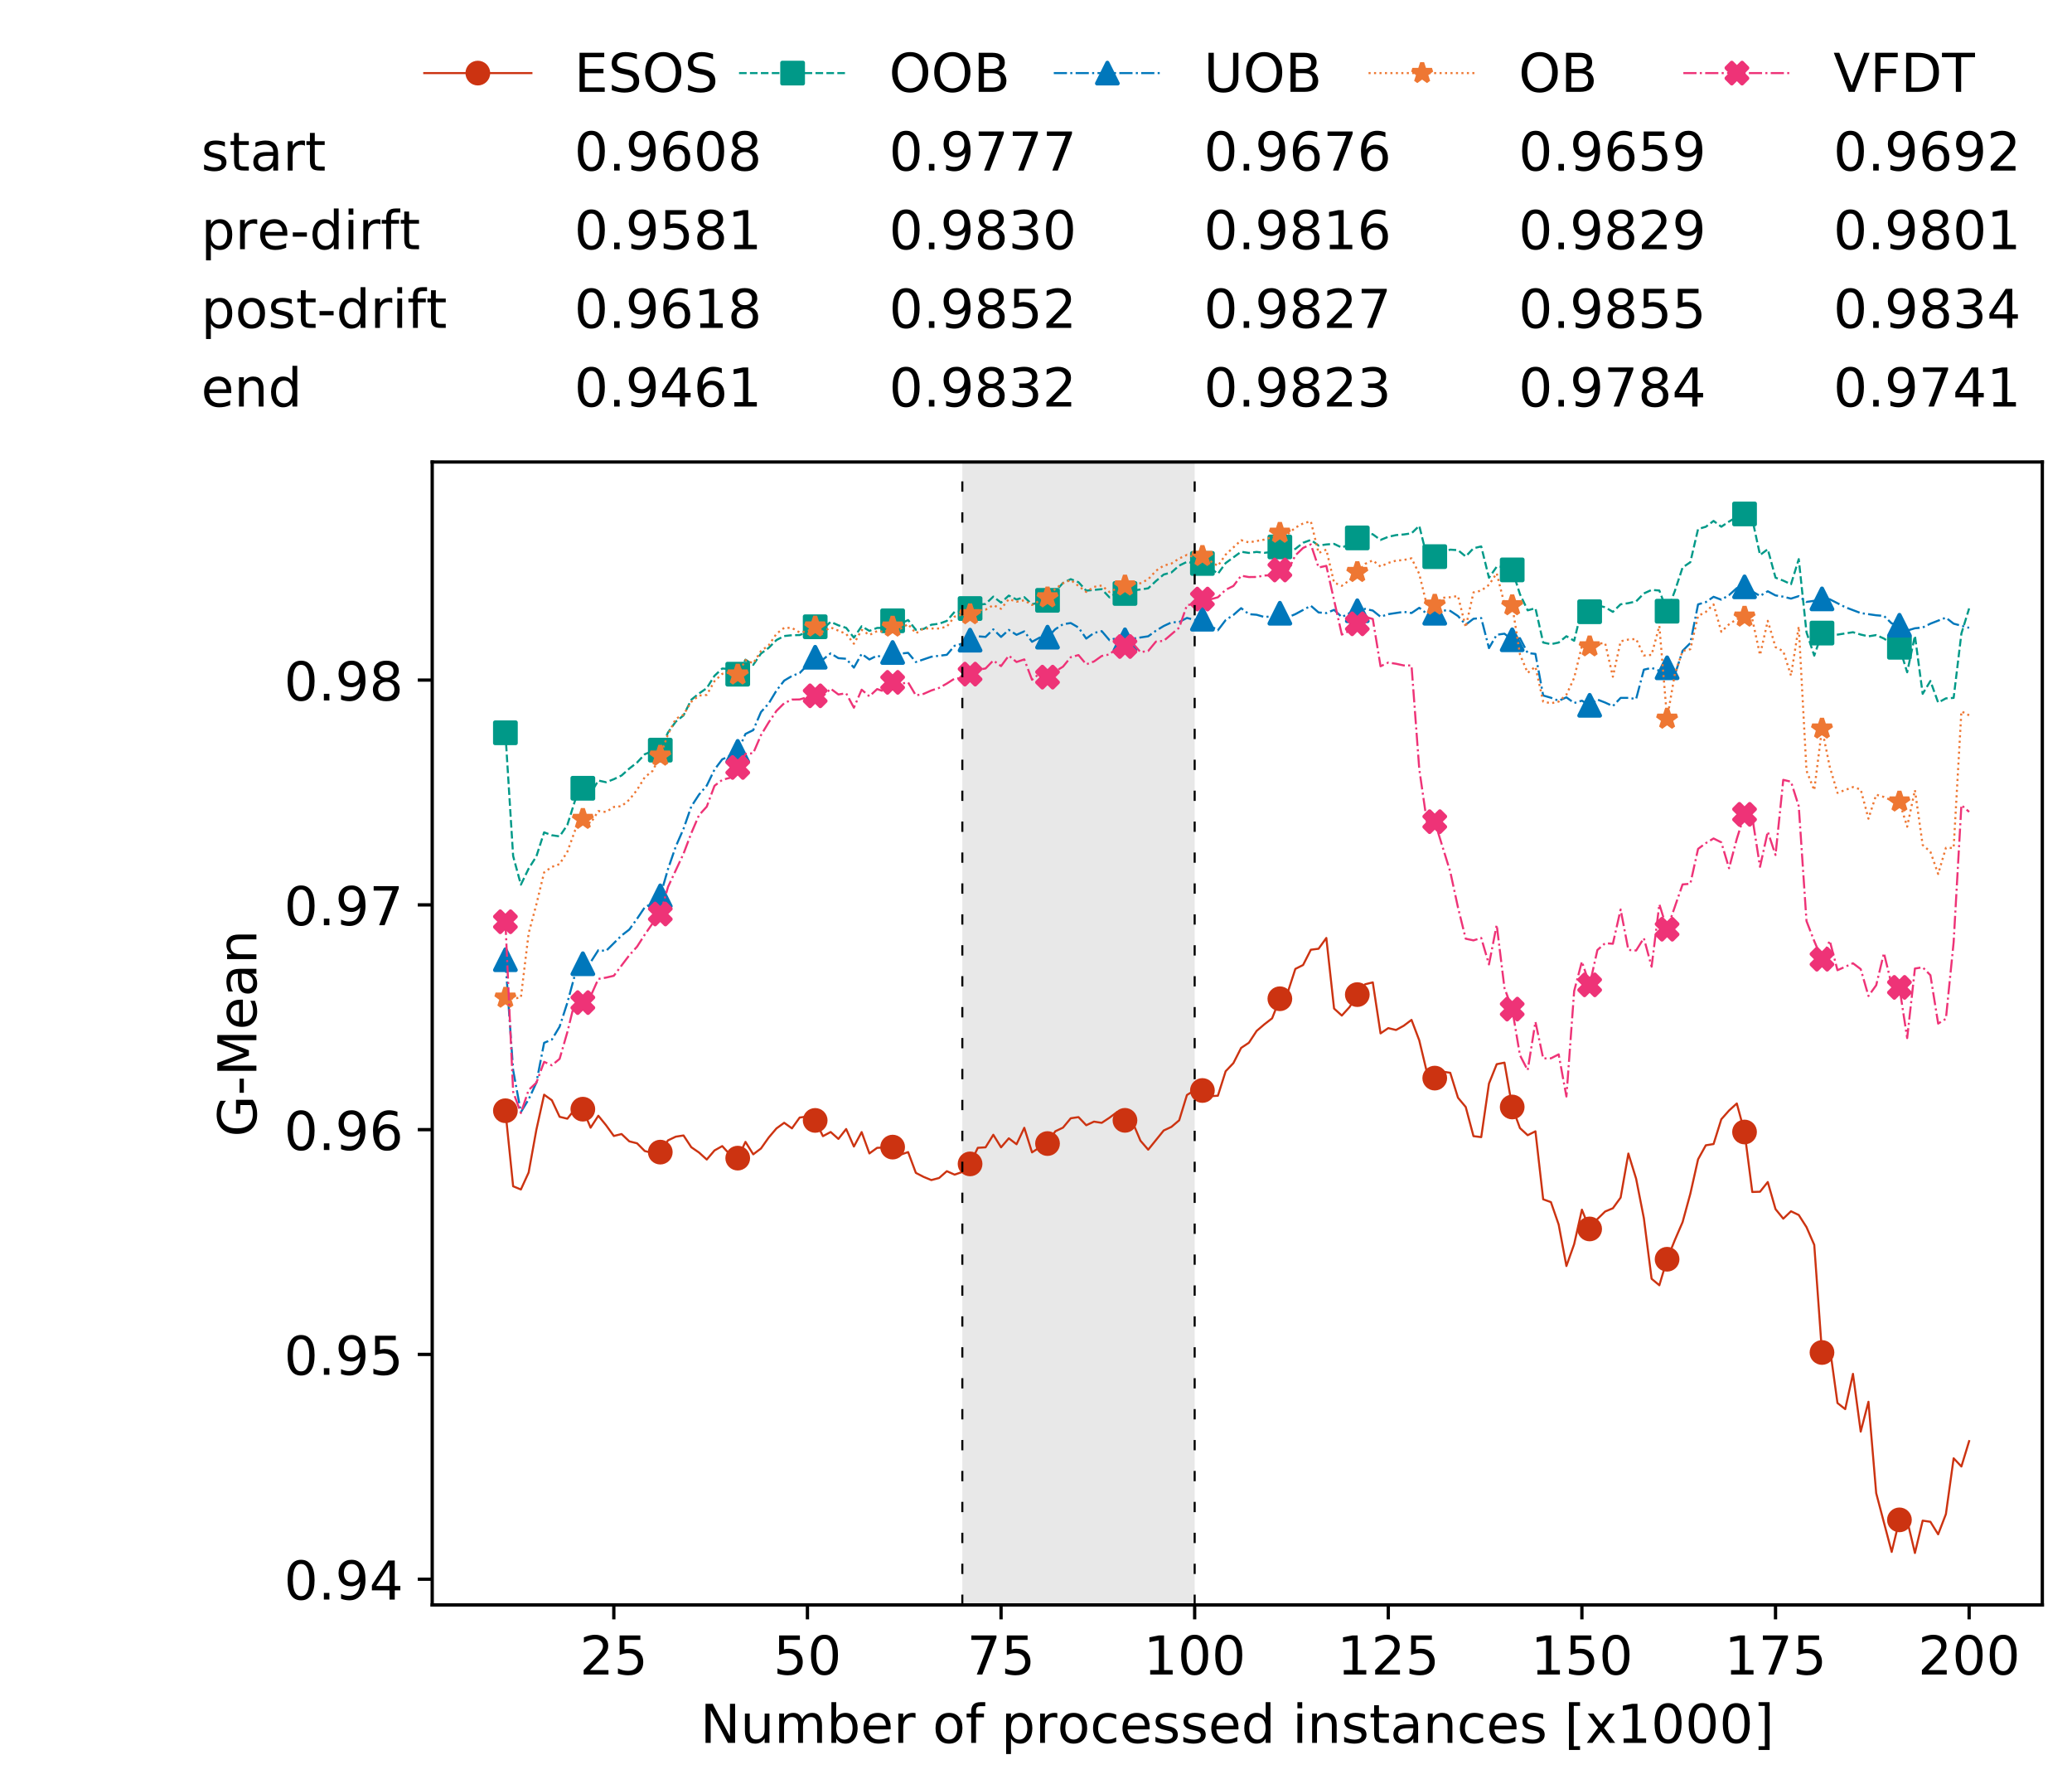 <?xml version="1.0" encoding="utf-8" standalone="no"?>
<!DOCTYPE svg PUBLIC "-//W3C//DTD SVG 1.1//EN"
  "http://www.w3.org/Graphics/SVG/1.1/DTD/svg11.dtd">
<!-- Created with matplotlib (https://matplotlib.org/) -->
<svg height="432.615pt" version="1.1" viewBox="0 0 502.65 432.615" width="502.65pt" xmlns="http://www.w3.org/2000/svg" xmlns:xlink="http://www.w3.org/1999/xlink">
 <defs>
  <style type="text/css">
*{stroke-linecap:butt;stroke-linejoin:round;white-space:pre;}
  </style>
 </defs>
 <g id="figure_1">
  <g id="patch_1">
   <path d="M 0 432.615 
L 502.65 432.615 
L 502.65 0 
L 0 0 
z
" style="fill:#ffffff;"/>
  </g>
  <g id="axes_1">
   <g id="patch_2">
    <path d="M 104.85 389.252 
L 495.45 389.252 
L 495.45 112.052 
L 104.85 112.052 
z
" style="fill:#ffffff;"/>
   </g>
   <g id="patch_3">
    <path clip-path="url(#pbc38e19b45)" d="M 289.817 389.252 
L 289.817 112.052 
L 233.453 112.052 
L 233.453 389.252 
z
" style="fill:#d3d3d3;opacity:0.5;"/>
   </g>
   <g id="matplotlib.axis_1">
    <g id="xtick_1">
     <g id="line2d_1">
      <defs>
       <path d="M 0 0 
L 0 3.5 
" id="m7d548e80a8" style="stroke:#000000;stroke-width:0.8;"/>
      </defs>
      <g>
       <use style="stroke:#000000;stroke-width:0.8;" x="148.908" xlink:href="#m7d548e80a8" y="389.252"/>
      </g>
     </g>
     <g id="text_1">
      <!-- 25 -->
      <defs>
       <path d="M 19.188 8.297 
L 53.609 8.297 
L 53.609 0 
L 7.328 0 
L 7.328 8.297 
Q 12.938 14.109 22.625 23.891 
Q 32.328 33.688 34.812 36.531 
Q 39.547 41.844 41.422 45.531 
Q 43.312 49.219 43.312 52.781 
Q 43.312 58.594 39.234 62.25 
Q 35.156 65.922 28.609 65.922 
Q 23.969 65.922 18.812 64.312 
Q 13.672 62.703 7.812 59.422 
L 7.812 69.391 
Q 13.766 71.781 18.938 73 
Q 24.125 74.219 28.422 74.219 
Q 39.75 74.219 46.484 68.547 
Q 53.219 62.891 53.219 53.422 
Q 53.219 48.922 51.531 44.891 
Q 49.859 40.875 45.406 35.406 
Q 44.188 33.984 37.641 27.219 
Q 31.109 20.453 19.188 8.297 
z
" id="DejaVuSans-50"/>
       <path d="M 10.797 72.906 
L 49.516 72.906 
L 49.516 64.594 
L 19.828 64.594 
L 19.828 46.734 
Q 21.969 47.469 24.109 47.828 
Q 26.266 48.188 28.422 48.188 
Q 40.625 48.188 47.75 41.5 
Q 54.891 34.812 54.891 23.391 
Q 54.891 11.625 47.562 5.094 
Q 40.234 -1.422 26.906 -1.422 
Q 22.312 -1.422 17.547 -0.641 
Q 12.797 0.141 7.719 1.703 
L 7.719 11.625 
Q 12.109 9.234 16.797 8.062 
Q 21.484 6.891 26.703 6.891 
Q 35.156 6.891 40.078 11.328 
Q 45.016 15.766 45.016 23.391 
Q 45.016 31 40.078 35.438 
Q 35.156 39.891 26.703 39.891 
Q 22.75 39.891 18.812 39.016 
Q 14.891 38.141 10.797 36.281 
z
" id="DejaVuSans-53"/>
      </defs>
      <g transform="translate(140.636 406.13)scale(0.13 -0.13)">
       <use xlink:href="#DejaVuSans-50"/>
       <use x="63.623" xlink:href="#DejaVuSans-53"/>
      </g>
     </g>
    </g>
    <g id="xtick_2">
     <g id="line2d_2">
      <g>
       <use style="stroke:#000000;stroke-width:0.8;" x="195.877" xlink:href="#m7d548e80a8" y="389.252"/>
      </g>
     </g>
     <g id="text_2">
      <!-- 50 -->
      <defs>
       <path d="M 31.781 66.406 
Q 24.172 66.406 20.328 58.906 
Q 16.5 51.422 16.5 36.375 
Q 16.5 21.391 20.328 13.891 
Q 24.172 6.391 31.781 6.391 
Q 39.453 6.391 43.281 13.891 
Q 47.125 21.391 47.125 36.375 
Q 47.125 51.422 43.281 58.906 
Q 39.453 66.406 31.781 66.406 
z
M 31.781 74.219 
Q 44.047 74.219 50.516 64.516 
Q 56.984 54.828 56.984 36.375 
Q 56.984 17.969 50.516 8.266 
Q 44.047 -1.422 31.781 -1.422 
Q 19.531 -1.422 13.062 8.266 
Q 6.594 17.969 6.594 36.375 
Q 6.594 54.828 13.062 64.516 
Q 19.531 74.219 31.781 74.219 
z
" id="DejaVuSans-48"/>
      </defs>
      <g transform="translate(187.606 406.13)scale(0.13 -0.13)">
       <use xlink:href="#DejaVuSans-53"/>
       <use x="63.623" xlink:href="#DejaVuSans-48"/>
      </g>
     </g>
    </g>
    <g id="xtick_3">
     <g id="line2d_3">
      <g>
       <use style="stroke:#000000;stroke-width:0.8;" x="242.847" xlink:href="#m7d548e80a8" y="389.252"/>
      </g>
     </g>
     <g id="text_3">
      <!-- 75 -->
      <defs>
       <path d="M 8.203 72.906 
L 55.078 72.906 
L 55.078 68.703 
L 28.609 0 
L 18.312 0 
L 43.219 64.594 
L 8.203 64.594 
z
" id="DejaVuSans-55"/>
      </defs>
      <g transform="translate(234.576 406.13)scale(0.13 -0.13)">
       <use xlink:href="#DejaVuSans-55"/>
       <use x="63.623" xlink:href="#DejaVuSans-53"/>
      </g>
     </g>
    </g>
    <g id="xtick_4">
     <g id="line2d_4">
      <g>
       <use style="stroke:#000000;stroke-width:0.8;" x="289.817" xlink:href="#m7d548e80a8" y="389.252"/>
      </g>
     </g>
     <g id="text_4">
      <!-- 100 -->
      <defs>
       <path d="M 12.406 8.297 
L 28.516 8.297 
L 28.516 63.922 
L 10.984 60.406 
L 10.984 69.391 
L 28.422 72.906 
L 38.281 72.906 
L 38.281 8.297 
L 54.391 8.297 
L 54.391 0 
L 12.406 0 
z
" id="DejaVuSans-49"/>
      </defs>
      <g transform="translate(277.41 406.13)scale(0.13 -0.13)">
       <use xlink:href="#DejaVuSans-49"/>
       <use x="63.623" xlink:href="#DejaVuSans-48"/>
       <use x="127.246" xlink:href="#DejaVuSans-48"/>
      </g>
     </g>
    </g>
    <g id="xtick_5">
     <g id="line2d_5">
      <g>
       <use style="stroke:#000000;stroke-width:0.8;" x="336.786" xlink:href="#m7d548e80a8" y="389.252"/>
      </g>
     </g>
     <g id="text_5">
      <!-- 125 -->
      <g transform="translate(324.379 406.13)scale(0.13 -0.13)">
       <use xlink:href="#DejaVuSans-49"/>
       <use x="63.623" xlink:href="#DejaVuSans-50"/>
       <use x="127.246" xlink:href="#DejaVuSans-53"/>
      </g>
     </g>
    </g>
    <g id="xtick_6">
     <g id="line2d_6">
      <g>
       <use style="stroke:#000000;stroke-width:0.8;" x="383.756" xlink:href="#m7d548e80a8" y="389.252"/>
      </g>
     </g>
     <g id="text_6">
      <!-- 150 -->
      <g transform="translate(371.349 406.13)scale(0.13 -0.13)">
       <use xlink:href="#DejaVuSans-49"/>
       <use x="63.623" xlink:href="#DejaVuSans-53"/>
       <use x="127.246" xlink:href="#DejaVuSans-48"/>
      </g>
     </g>
    </g>
    <g id="xtick_7">
     <g id="line2d_7">
      <g>
       <use style="stroke:#000000;stroke-width:0.8;" x="430.726" xlink:href="#m7d548e80a8" y="389.252"/>
      </g>
     </g>
     <g id="text_7">
      <!-- 175 -->
      <g transform="translate(418.319 406.13)scale(0.13 -0.13)">
       <use xlink:href="#DejaVuSans-49"/>
       <use x="63.623" xlink:href="#DejaVuSans-55"/>
       <use x="127.246" xlink:href="#DejaVuSans-53"/>
      </g>
     </g>
    </g>
    <g id="xtick_8">
     <g id="line2d_8">
      <g>
       <use style="stroke:#000000;stroke-width:0.8;" x="477.695" xlink:href="#m7d548e80a8" y="389.252"/>
      </g>
     </g>
     <g id="text_8">
      <!-- 200 -->
      <g transform="translate(465.289 406.13)scale(0.13 -0.13)">
       <use xlink:href="#DejaVuSans-50"/>
       <use x="63.623" xlink:href="#DejaVuSans-48"/>
       <use x="127.246" xlink:href="#DejaVuSans-48"/>
      </g>
     </g>
    </g>
    <g id="text_9">
     <!-- Number of processed instances [x1000] -->
     <defs>
      <path d="M 9.812 72.906 
L 23.094 72.906 
L 55.422 11.922 
L 55.422 72.906 
L 64.984 72.906 
L 64.984 0 
L 51.703 0 
L 19.391 60.984 
L 19.391 0 
L 9.812 0 
z
" id="DejaVuSans-78"/>
      <path d="M 8.5 21.578 
L 8.5 54.688 
L 17.484 54.688 
L 17.484 21.922 
Q 17.484 14.156 20.5 10.266 
Q 23.531 6.391 29.594 6.391 
Q 36.859 6.391 41.078 11.031 
Q 45.312 15.672 45.312 23.688 
L 45.312 54.688 
L 54.297 54.688 
L 54.297 0 
L 45.312 0 
L 45.312 8.406 
Q 42.047 3.422 37.719 1 
Q 33.406 -1.422 27.688 -1.422 
Q 18.266 -1.422 13.375 4.438 
Q 8.5 10.297 8.5 21.578 
z
M 31.109 56 
z
" id="DejaVuSans-117"/>
      <path d="M 52 44.188 
Q 55.375 50.25 60.062 53.125 
Q 64.75 56 71.094 56 
Q 79.641 56 84.281 50.016 
Q 88.922 44.047 88.922 33.016 
L 88.922 0 
L 79.891 0 
L 79.891 32.719 
Q 79.891 40.578 77.094 44.375 
Q 74.312 48.188 68.609 48.188 
Q 61.625 48.188 57.562 43.547 
Q 53.516 38.922 53.516 30.906 
L 53.516 0 
L 44.484 0 
L 44.484 32.719 
Q 44.484 40.625 41.703 44.406 
Q 38.922 48.188 33.109 48.188 
Q 26.219 48.188 22.156 43.531 
Q 18.109 38.875 18.109 30.906 
L 18.109 0 
L 9.078 0 
L 9.078 54.688 
L 18.109 54.688 
L 18.109 46.188 
Q 21.188 51.219 25.484 53.609 
Q 29.781 56 35.688 56 
Q 41.656 56 45.828 52.969 
Q 50 49.953 52 44.188 
z
" id="DejaVuSans-109"/>
      <path d="M 48.688 27.297 
Q 48.688 37.203 44.609 42.844 
Q 40.531 48.484 33.406 48.484 
Q 26.266 48.484 22.188 42.844 
Q 18.109 37.203 18.109 27.297 
Q 18.109 17.391 22.188 11.75 
Q 26.266 6.109 33.406 6.109 
Q 40.531 6.109 44.609 11.75 
Q 48.688 17.391 48.688 27.297 
z
M 18.109 46.391 
Q 20.953 51.266 25.266 53.625 
Q 29.594 56 35.594 56 
Q 45.562 56 51.781 48.094 
Q 58.016 40.188 58.016 27.297 
Q 58.016 14.406 51.781 6.484 
Q 45.562 -1.422 35.594 -1.422 
Q 29.594 -1.422 25.266 0.953 
Q 20.953 3.328 18.109 8.203 
L 18.109 0 
L 9.078 0 
L 9.078 75.984 
L 18.109 75.984 
z
" id="DejaVuSans-98"/>
      <path d="M 56.203 29.594 
L 56.203 25.203 
L 14.891 25.203 
Q 15.484 15.922 20.484 11.062 
Q 25.484 6.203 34.422 6.203 
Q 39.594 6.203 44.453 7.469 
Q 49.312 8.734 54.109 11.281 
L 54.109 2.781 
Q 49.266 0.734 44.188 -0.344 
Q 39.109 -1.422 33.891 -1.422 
Q 20.797 -1.422 13.156 6.188 
Q 5.516 13.812 5.516 26.812 
Q 5.516 40.234 12.766 48.109 
Q 20.016 56 32.328 56 
Q 43.359 56 49.781 48.891 
Q 56.203 41.797 56.203 29.594 
z
M 47.219 32.234 
Q 47.125 39.594 43.094 43.984 
Q 39.062 48.391 32.422 48.391 
Q 24.906 48.391 20.391 44.141 
Q 15.875 39.891 15.188 32.172 
z
" id="DejaVuSans-101"/>
      <path d="M 41.109 46.297 
Q 39.594 47.172 37.812 47.578 
Q 36.031 48 33.891 48 
Q 26.266 48 22.188 43.047 
Q 18.109 38.094 18.109 28.812 
L 18.109 0 
L 9.078 0 
L 9.078 54.688 
L 18.109 54.688 
L 18.109 46.188 
Q 20.953 51.172 25.484 53.578 
Q 30.031 56 36.531 56 
Q 37.453 56 38.578 55.875 
Q 39.703 55.766 41.062 55.516 
z
" id="DejaVuSans-114"/>
      <path id="DejaVuSans-32"/>
      <path d="M 30.609 48.391 
Q 23.391 48.391 19.188 42.75 
Q 14.984 37.109 14.984 27.297 
Q 14.984 17.484 19.156 11.844 
Q 23.344 6.203 30.609 6.203 
Q 37.797 6.203 41.984 11.859 
Q 46.188 17.531 46.188 27.297 
Q 46.188 37.016 41.984 42.703 
Q 37.797 48.391 30.609 48.391 
z
M 30.609 56 
Q 42.328 56 49.016 48.375 
Q 55.719 40.766 55.719 27.297 
Q 55.719 13.875 49.016 6.219 
Q 42.328 -1.422 30.609 -1.422 
Q 18.844 -1.422 12.172 6.219 
Q 5.516 13.875 5.516 27.297 
Q 5.516 40.766 12.172 48.375 
Q 18.844 56 30.609 56 
z
" id="DejaVuSans-111"/>
      <path d="M 37.109 75.984 
L 37.109 68.5 
L 28.516 68.5 
Q 23.688 68.5 21.797 66.547 
Q 19.922 64.594 19.922 59.516 
L 19.922 54.688 
L 34.719 54.688 
L 34.719 47.703 
L 19.922 47.703 
L 19.922 0 
L 10.891 0 
L 10.891 47.703 
L 2.297 47.703 
L 2.297 54.688 
L 10.891 54.688 
L 10.891 58.5 
Q 10.891 67.625 15.141 71.797 
Q 19.391 75.984 28.609 75.984 
z
" id="DejaVuSans-102"/>
      <path d="M 18.109 8.203 
L 18.109 -20.797 
L 9.078 -20.797 
L 9.078 54.688 
L 18.109 54.688 
L 18.109 46.391 
Q 20.953 51.266 25.266 53.625 
Q 29.594 56 35.594 56 
Q 45.562 56 51.781 48.094 
Q 58.016 40.188 58.016 27.297 
Q 58.016 14.406 51.781 6.484 
Q 45.562 -1.422 35.594 -1.422 
Q 29.594 -1.422 25.266 0.953 
Q 20.953 3.328 18.109 8.203 
z
M 48.688 27.297 
Q 48.688 37.203 44.609 42.844 
Q 40.531 48.484 33.406 48.484 
Q 26.266 48.484 22.188 42.844 
Q 18.109 37.203 18.109 27.297 
Q 18.109 17.391 22.188 11.75 
Q 26.266 6.109 33.406 6.109 
Q 40.531 6.109 44.609 11.75 
Q 48.688 17.391 48.688 27.297 
z
" id="DejaVuSans-112"/>
      <path d="M 48.781 52.594 
L 48.781 44.188 
Q 44.969 46.297 41.141 47.344 
Q 37.312 48.391 33.406 48.391 
Q 24.656 48.391 19.812 42.844 
Q 14.984 37.312 14.984 27.297 
Q 14.984 17.281 19.812 11.734 
Q 24.656 6.203 33.406 6.203 
Q 37.312 6.203 41.141 7.25 
Q 44.969 8.297 48.781 10.406 
L 48.781 2.094 
Q 45.016 0.344 40.984 -0.531 
Q 36.969 -1.422 32.422 -1.422 
Q 20.062 -1.422 12.781 6.344 
Q 5.516 14.109 5.516 27.297 
Q 5.516 40.672 12.859 48.328 
Q 20.219 56 33.016 56 
Q 37.156 56 41.109 55.141 
Q 45.062 54.297 48.781 52.594 
z
" id="DejaVuSans-99"/>
      <path d="M 44.281 53.078 
L 44.281 44.578 
Q 40.484 46.531 36.375 47.5 
Q 32.281 48.484 27.875 48.484 
Q 21.188 48.484 17.844 46.438 
Q 14.5 44.391 14.5 40.281 
Q 14.5 37.156 16.891 35.375 
Q 19.281 33.594 26.516 31.984 
L 29.594 31.297 
Q 39.156 29.25 43.188 25.516 
Q 47.219 21.781 47.219 15.094 
Q 47.219 7.469 41.188 3.016 
Q 35.156 -1.422 24.609 -1.422 
Q 20.219 -1.422 15.453 -0.562 
Q 10.688 0.297 5.422 2 
L 5.422 11.281 
Q 10.406 8.688 15.234 7.391 
Q 20.062 6.109 24.812 6.109 
Q 31.156 6.109 34.562 8.281 
Q 37.984 10.453 37.984 14.406 
Q 37.984 18.062 35.516 20.016 
Q 33.062 21.969 24.703 23.781 
L 21.578 24.516 
Q 13.234 26.266 9.516 29.906 
Q 5.812 33.547 5.812 39.891 
Q 5.812 47.609 11.281 51.797 
Q 16.75 56 26.812 56 
Q 31.781 56 36.172 55.266 
Q 40.578 54.547 44.281 53.078 
z
" id="DejaVuSans-115"/>
      <path d="M 45.406 46.391 
L 45.406 75.984 
L 54.391 75.984 
L 54.391 0 
L 45.406 0 
L 45.406 8.203 
Q 42.578 3.328 38.25 0.953 
Q 33.938 -1.422 27.875 -1.422 
Q 17.969 -1.422 11.734 6.484 
Q 5.516 14.406 5.516 27.297 
Q 5.516 40.188 11.734 48.094 
Q 17.969 56 27.875 56 
Q 33.938 56 38.25 53.625 
Q 42.578 51.266 45.406 46.391 
z
M 14.797 27.297 
Q 14.797 17.391 18.875 11.75 
Q 22.953 6.109 30.078 6.109 
Q 37.203 6.109 41.297 11.75 
Q 45.406 17.391 45.406 27.297 
Q 45.406 37.203 41.297 42.844 
Q 37.203 48.484 30.078 48.484 
Q 22.953 48.484 18.875 42.844 
Q 14.797 37.203 14.797 27.297 
z
" id="DejaVuSans-100"/>
      <path d="M 9.422 54.688 
L 18.406 54.688 
L 18.406 0 
L 9.422 0 
z
M 9.422 75.984 
L 18.406 75.984 
L 18.406 64.594 
L 9.422 64.594 
z
" id="DejaVuSans-105"/>
      <path d="M 54.891 33.016 
L 54.891 0 
L 45.906 0 
L 45.906 32.719 
Q 45.906 40.484 42.875 44.328 
Q 39.844 48.188 33.797 48.188 
Q 26.516 48.188 22.312 43.547 
Q 18.109 38.922 18.109 30.906 
L 18.109 0 
L 9.078 0 
L 9.078 54.688 
L 18.109 54.688 
L 18.109 46.188 
Q 21.344 51.125 25.703 53.562 
Q 30.078 56 35.797 56 
Q 45.219 56 50.047 50.172 
Q 54.891 44.344 54.891 33.016 
z
" id="DejaVuSans-110"/>
      <path d="M 18.312 70.219 
L 18.312 54.688 
L 36.812 54.688 
L 36.812 47.703 
L 18.312 47.703 
L 18.312 18.016 
Q 18.312 11.328 20.141 9.422 
Q 21.969 7.516 27.594 7.516 
L 36.812 7.516 
L 36.812 0 
L 27.594 0 
Q 17.188 0 13.234 3.875 
Q 9.281 7.766 9.281 18.016 
L 9.281 47.703 
L 2.688 47.703 
L 2.688 54.688 
L 9.281 54.688 
L 9.281 70.219 
z
" id="DejaVuSans-116"/>
      <path d="M 34.281 27.484 
Q 23.391 27.484 19.188 25 
Q 14.984 22.516 14.984 16.5 
Q 14.984 11.719 18.141 8.906 
Q 21.297 6.109 26.703 6.109 
Q 34.188 6.109 38.703 11.406 
Q 43.219 16.703 43.219 25.484 
L 43.219 27.484 
z
M 52.203 31.203 
L 52.203 0 
L 43.219 0 
L 43.219 8.297 
Q 40.141 3.328 35.547 0.953 
Q 30.953 -1.422 24.312 -1.422 
Q 15.922 -1.422 10.953 3.297 
Q 6 8.016 6 15.922 
Q 6 25.141 12.172 29.828 
Q 18.359 34.516 30.609 34.516 
L 43.219 34.516 
L 43.219 35.406 
Q 43.219 41.609 39.141 45 
Q 35.062 48.391 27.688 48.391 
Q 23 48.391 18.547 47.266 
Q 14.109 46.141 10.016 43.891 
L 10.016 52.203 
Q 14.938 54.109 19.578 55.047 
Q 24.219 56 28.609 56 
Q 40.484 56 46.344 49.844 
Q 52.203 43.703 52.203 31.203 
z
" id="DejaVuSans-97"/>
      <path d="M 8.594 75.984 
L 29.297 75.984 
L 29.297 69 
L 17.578 69 
L 17.578 -6.203 
L 29.297 -6.203 
L 29.297 -13.188 
L 8.594 -13.188 
z
" id="DejaVuSans-91"/>
      <path d="M 54.891 54.688 
L 35.109 28.078 
L 55.906 0 
L 45.312 0 
L 29.391 21.484 
L 13.484 0 
L 2.875 0 
L 24.125 28.609 
L 4.688 54.688 
L 15.281 54.688 
L 29.781 35.203 
L 44.281 54.688 
z
" id="DejaVuSans-120"/>
      <path d="M 30.422 75.984 
L 30.422 -13.188 
L 9.719 -13.188 
L 9.719 -6.203 
L 21.391 -6.203 
L 21.391 69 
L 9.719 69 
L 9.719 75.984 
z
" id="DejaVuSans-93"/>
     </defs>
     <g transform="translate(169.881 422.711)scale(0.13 -0.13)">
      <use xlink:href="#DejaVuSans-78"/>
      <use x="74.805" xlink:href="#DejaVuSans-117"/>
      <use x="138.184" xlink:href="#DejaVuSans-109"/>
      <use x="235.596" xlink:href="#DejaVuSans-98"/>
      <use x="299.072" xlink:href="#DejaVuSans-101"/>
      <use x="360.596" xlink:href="#DejaVuSans-114"/>
      <use x="401.709" xlink:href="#DejaVuSans-32"/>
      <use x="433.496" xlink:href="#DejaVuSans-111"/>
      <use x="494.678" xlink:href="#DejaVuSans-102"/>
      <use x="529.883" xlink:href="#DejaVuSans-32"/>
      <use x="561.67" xlink:href="#DejaVuSans-112"/>
      <use x="625.146" xlink:href="#DejaVuSans-114"/>
      <use x="666.229" xlink:href="#DejaVuSans-111"/>
      <use x="727.41" xlink:href="#DejaVuSans-99"/>
      <use x="782.391" xlink:href="#DejaVuSans-101"/>
      <use x="843.914" xlink:href="#DejaVuSans-115"/>
      <use x="896.014" xlink:href="#DejaVuSans-115"/>
      <use x="948.113" xlink:href="#DejaVuSans-101"/>
      <use x="1009.637" xlink:href="#DejaVuSans-100"/>
      <use x="1073.113" xlink:href="#DejaVuSans-32"/>
      <use x="1104.9" xlink:href="#DejaVuSans-105"/>
      <use x="1132.684" xlink:href="#DejaVuSans-110"/>
      <use x="1196.062" xlink:href="#DejaVuSans-115"/>
      <use x="1248.162" xlink:href="#DejaVuSans-116"/>
      <use x="1287.371" xlink:href="#DejaVuSans-97"/>
      <use x="1348.65" xlink:href="#DejaVuSans-110"/>
      <use x="1412.029" xlink:href="#DejaVuSans-99"/>
      <use x="1467.01" xlink:href="#DejaVuSans-101"/>
      <use x="1528.533" xlink:href="#DejaVuSans-115"/>
      <use x="1580.633" xlink:href="#DejaVuSans-32"/>
      <use x="1612.42" xlink:href="#DejaVuSans-91"/>
      <use x="1651.434" xlink:href="#DejaVuSans-120"/>
      <use x="1710.613" xlink:href="#DejaVuSans-49"/>
      <use x="1774.236" xlink:href="#DejaVuSans-48"/>
      <use x="1837.859" xlink:href="#DejaVuSans-48"/>
      <use x="1901.482" xlink:href="#DejaVuSans-48"/>
      <use x="1965.105" xlink:href="#DejaVuSans-93"/>
     </g>
    </g>
   </g>
   <g id="matplotlib.axis_2">
    <g id="ytick_1">
     <g id="line2d_9">
      <defs>
       <path d="M 0 0 
L -3.5 0 
" id="ma6fe964d16" style="stroke:#000000;stroke-width:0.8;"/>
      </defs>
      <g>
       <use style="stroke:#000000;stroke-width:0.8;" x="104.85" xlink:href="#ma6fe964d16" y="383.011"/>
      </g>
     </g>
     <g id="text_10">
      <!-- 0.94 -->
      <defs>
       <path d="M 10.688 12.406 
L 21 12.406 
L 21 0 
L 10.688 0 
z
" id="DejaVuSans-46"/>
       <path d="M 10.984 1.516 
L 10.984 10.5 
Q 14.703 8.734 18.5 7.812 
Q 22.312 6.891 25.984 6.891 
Q 35.75 6.891 40.891 13.453 
Q 46.047 20.016 46.781 33.406 
Q 43.953 29.203 39.594 26.953 
Q 35.25 24.703 29.984 24.703 
Q 19.047 24.703 12.672 31.312 
Q 6.297 37.938 6.297 49.422 
Q 6.297 60.641 12.938 67.422 
Q 19.578 74.219 30.609 74.219 
Q 43.266 74.219 49.922 64.516 
Q 56.594 54.828 56.594 36.375 
Q 56.594 19.141 48.406 8.859 
Q 40.234 -1.422 26.422 -1.422 
Q 22.703 -1.422 18.891 -0.688 
Q 15.094 0.047 10.984 1.516 
z
M 30.609 32.422 
Q 37.25 32.422 41.125 36.953 
Q 45.016 41.5 45.016 49.422 
Q 45.016 57.281 41.125 61.844 
Q 37.25 66.406 30.609 66.406 
Q 23.969 66.406 20.094 61.844 
Q 16.219 57.281 16.219 49.422 
Q 16.219 41.5 20.094 36.953 
Q 23.969 32.422 30.609 32.422 
z
" id="DejaVuSans-57"/>
       <path d="M 37.797 64.312 
L 12.891 25.391 
L 37.797 25.391 
z
M 35.203 72.906 
L 47.609 72.906 
L 47.609 25.391 
L 58.016 25.391 
L 58.016 17.188 
L 47.609 17.188 
L 47.609 0 
L 37.797 0 
L 37.797 17.188 
L 4.891 17.188 
L 4.891 26.703 
z
" id="DejaVuSans-52"/>
      </defs>
      <g transform="translate(68.905 387.95)scale(0.13 -0.13)">
       <use xlink:href="#DejaVuSans-48"/>
       <use x="63.623" xlink:href="#DejaVuSans-46"/>
       <use x="95.41" xlink:href="#DejaVuSans-57"/>
       <use x="159.033" xlink:href="#DejaVuSans-52"/>
      </g>
     </g>
    </g>
    <g id="ytick_2">
     <g id="line2d_10">
      <g>
       <use style="stroke:#000000;stroke-width:0.8;" x="104.85" xlink:href="#ma6fe964d16" y="328.494"/>
      </g>
     </g>
     <g id="text_11">
      <!-- 0.95 -->
      <g transform="translate(68.905 333.433)scale(0.13 -0.13)">
       <use xlink:href="#DejaVuSans-48"/>
       <use x="63.623" xlink:href="#DejaVuSans-46"/>
       <use x="95.41" xlink:href="#DejaVuSans-57"/>
       <use x="159.033" xlink:href="#DejaVuSans-53"/>
      </g>
     </g>
    </g>
    <g id="ytick_3">
     <g id="line2d_11">
      <g>
       <use style="stroke:#000000;stroke-width:0.8;" x="104.85" xlink:href="#ma6fe964d16" y="273.978"/>
      </g>
     </g>
     <g id="text_12">
      <!-- 0.96 -->
      <defs>
       <path d="M 33.016 40.375 
Q 26.375 40.375 22.484 35.828 
Q 18.609 31.297 18.609 23.391 
Q 18.609 15.531 22.484 10.953 
Q 26.375 6.391 33.016 6.391 
Q 39.656 6.391 43.531 10.953 
Q 47.406 15.531 47.406 23.391 
Q 47.406 31.297 43.531 35.828 
Q 39.656 40.375 33.016 40.375 
z
M 52.594 71.297 
L 52.594 62.312 
Q 48.875 64.062 45.094 64.984 
Q 41.312 65.922 37.594 65.922 
Q 27.828 65.922 22.672 59.328 
Q 17.531 52.734 16.797 39.406 
Q 19.672 43.656 24.016 45.922 
Q 28.375 48.188 33.594 48.188 
Q 44.578 48.188 50.953 41.516 
Q 57.328 34.859 57.328 23.391 
Q 57.328 12.156 50.688 5.359 
Q 44.047 -1.422 33.016 -1.422 
Q 20.359 -1.422 13.672 8.266 
Q 6.984 17.969 6.984 36.375 
Q 6.984 53.656 15.188 63.938 
Q 23.391 74.219 37.203 74.219 
Q 40.922 74.219 44.703 73.484 
Q 48.484 72.75 52.594 71.297 
z
" id="DejaVuSans-54"/>
      </defs>
      <g transform="translate(68.905 278.917)scale(0.13 -0.13)">
       <use xlink:href="#DejaVuSans-48"/>
       <use x="63.623" xlink:href="#DejaVuSans-46"/>
       <use x="95.41" xlink:href="#DejaVuSans-57"/>
       <use x="159.033" xlink:href="#DejaVuSans-54"/>
      </g>
     </g>
    </g>
    <g id="ytick_4">
     <g id="line2d_12">
      <g>
       <use style="stroke:#000000;stroke-width:0.8;" x="104.85" xlink:href="#ma6fe964d16" y="219.461"/>
      </g>
     </g>
     <g id="text_13">
      <!-- 0.97 -->
      <g transform="translate(68.905 224.4)scale(0.13 -0.13)">
       <use xlink:href="#DejaVuSans-48"/>
       <use x="63.623" xlink:href="#DejaVuSans-46"/>
       <use x="95.41" xlink:href="#DejaVuSans-57"/>
       <use x="159.033" xlink:href="#DejaVuSans-55"/>
      </g>
     </g>
    </g>
    <g id="ytick_5">
     <g id="line2d_13">
      <g>
       <use style="stroke:#000000;stroke-width:0.8;" x="104.85" xlink:href="#ma6fe964d16" y="164.944"/>
      </g>
     </g>
     <g id="text_14">
      <!-- 0.98 -->
      <defs>
       <path d="M 31.781 34.625 
Q 24.75 34.625 20.719 30.859 
Q 16.703 27.094 16.703 20.516 
Q 16.703 13.922 20.719 10.156 
Q 24.75 6.391 31.781 6.391 
Q 38.812 6.391 42.859 10.172 
Q 46.922 13.969 46.922 20.516 
Q 46.922 27.094 42.891 30.859 
Q 38.875 34.625 31.781 34.625 
z
M 21.922 38.812 
Q 15.578 40.375 12.031 44.719 
Q 8.5 49.078 8.5 55.328 
Q 8.5 64.062 14.719 69.141 
Q 20.953 74.219 31.781 74.219 
Q 42.672 74.219 48.875 69.141 
Q 55.078 64.062 55.078 55.328 
Q 55.078 49.078 51.531 44.719 
Q 48 40.375 41.703 38.812 
Q 48.828 37.156 52.797 32.312 
Q 56.781 27.484 56.781 20.516 
Q 56.781 9.906 50.312 4.234 
Q 43.844 -1.422 31.781 -1.422 
Q 19.734 -1.422 13.25 4.234 
Q 6.781 9.906 6.781 20.516 
Q 6.781 27.484 10.781 32.312 
Q 14.797 37.156 21.922 38.812 
z
M 18.312 54.391 
Q 18.312 48.734 21.844 45.562 
Q 25.391 42.391 31.781 42.391 
Q 38.141 42.391 41.719 45.562 
Q 45.312 48.734 45.312 54.391 
Q 45.312 60.062 41.719 63.234 
Q 38.141 66.406 31.781 66.406 
Q 25.391 66.406 21.844 63.234 
Q 18.312 60.062 18.312 54.391 
z
" id="DejaVuSans-56"/>
      </defs>
      <g transform="translate(68.905 169.883)scale(0.13 -0.13)">
       <use xlink:href="#DejaVuSans-48"/>
       <use x="63.623" xlink:href="#DejaVuSans-46"/>
       <use x="95.41" xlink:href="#DejaVuSans-57"/>
       <use x="159.033" xlink:href="#DejaVuSans-56"/>
      </g>
     </g>
    </g>
    <g id="text_15">
     <!-- G-Mean -->
     <defs>
      <path d="M 59.516 10.406 
L 59.516 29.984 
L 43.406 29.984 
L 43.406 38.094 
L 69.281 38.094 
L 69.281 6.781 
Q 63.578 2.734 56.688 0.656 
Q 49.812 -1.422 42 -1.422 
Q 24.906 -1.422 15.25 8.562 
Q 5.609 18.562 5.609 36.375 
Q 5.609 54.25 15.25 64.234 
Q 24.906 74.219 42 74.219 
Q 49.125 74.219 55.547 72.453 
Q 61.969 70.703 67.391 67.281 
L 67.391 56.781 
Q 61.922 61.422 55.766 63.766 
Q 49.609 66.109 42.828 66.109 
Q 29.438 66.109 22.719 58.641 
Q 16.016 51.172 16.016 36.375 
Q 16.016 21.625 22.719 14.156 
Q 29.438 6.688 42.828 6.688 
Q 48.047 6.688 52.141 7.594 
Q 56.25 8.5 59.516 10.406 
z
" id="DejaVuSans-71"/>
      <path d="M 4.891 31.391 
L 31.203 31.391 
L 31.203 23.391 
L 4.891 23.391 
z
" id="DejaVuSans-45"/>
      <path d="M 9.812 72.906 
L 24.516 72.906 
L 43.109 23.297 
L 61.812 72.906 
L 76.516 72.906 
L 76.516 0 
L 66.891 0 
L 66.891 64.016 
L 48.094 14.016 
L 38.188 14.016 
L 19.391 64.016 
L 19.391 0 
L 9.812 0 
z
" id="DejaVuSans-77"/>
     </defs>
     <g transform="translate(62.201 275.744)rotate(-90)scale(0.13 -0.13)">
      <use xlink:href="#DejaVuSans-71"/>
      <use x="77.49" xlink:href="#DejaVuSans-45"/>
      <use x="113.574" xlink:href="#DejaVuSans-77"/>
      <use x="199.854" xlink:href="#DejaVuSans-101"/>
      <use x="261.377" xlink:href="#DejaVuSans-97"/>
      <use x="322.656" xlink:href="#DejaVuSans-110"/>
     </g>
    </g>
   </g>
   <g id="line2d_14"/>
   <g id="line2d_15"/>
   <g id="line2d_16"/>
   <g id="line2d_17"/>
   <g id="line2d_18"/>
   <g id="line2d_19">
    <path clip-path="url(#pbc38e19b45)" d="M 122.605 269.392 
L 124.483 287.713 
L 126.362 288.488 
L 128.241 284.378 
L 130.12 273.998 
L 131.998 265.498 
L 133.877 266.851 
L 135.756 270.86 
L 137.635 271.324 
L 139.514 268.933 
L 141.392 269.011 
L 143.271 273.502 
L 145.15 270.605 
L 147.029 272.911 
L 148.908 275.511 
L 150.786 275.043 
L 152.665 276.819 
L 154.544 277.289 
L 156.423 279.168 
L 158.302 279.629 
L 160.18 279.429 
L 162.059 276.571 
L 163.938 275.682 
L 165.817 275.385 
L 167.695 278.233 
L 169.574 279.526 
L 171.453 281.225 
L 173.332 279.024 
L 175.211 277.966 
L 177.089 280.035 
L 178.968 280.886 
L 180.847 276.946 
L 182.726 279.96 
L 184.605 278.547 
L 186.483 275.887 
L 188.362 273.679 
L 190.241 272.314 
L 192.12 273.665 
L 193.998 271.04 
L 195.877 270.785 
L 197.756 271.739 
L 199.635 275.557 
L 201.514 274.551 
L 203.392 276.224 
L 205.271 273.822 
L 207.15 278.074 
L 209.029 274.57 
L 210.908 279.75 
L 212.786 278.387 
L 216.544 278.212 
L 218.423 280.067 
L 220.302 279.42 
L 222.18 284.463 
L 224.059 285.433 
L 225.938 286.206 
L 227.817 285.703 
L 229.695 284.051 
L 231.574 284.893 
L 233.453 284.238 
L 235.332 282.286 
L 237.211 278.38 
L 239.089 278.266 
L 240.968 275.219 
L 242.847 278.267 
L 244.726 276.081 
L 246.605 277.516 
L 248.483 273.53 
L 250.362 279.491 
L 252.241 278.261 
L 254.12 277.351 
L 255.998 274.382 
L 257.877 273.487 
L 259.756 271.217 
L 261.635 270.939 
L 263.514 272.908 
L 265.392 272.032 
L 267.271 272.326 
L 269.15 271.084 
L 271.029 269.681 
L 272.908 271.721 
L 274.786 272.235 
L 276.665 276.657 
L 278.544 278.834 
L 282.302 274.184 
L 284.18 273.304 
L 286.059 271.711 
L 287.938 265.578 
L 289.817 264.408 
L 291.695 264.482 
L 293.574 265.874 
L 295.453 265.744 
L 297.332 259.818 
L 299.211 257.84 
L 301.089 254.152 
L 302.968 252.906 
L 304.847 250.038 
L 306.726 248.431 
L 308.605 246.975 
L 310.483 242.231 
L 312.362 240.778 
L 314.241 234.992 
L 316.12 234.048 
L 317.998 230.343 
L 319.877 230.101 
L 321.756 227.488 
L 323.635 244.609 
L 325.514 246.306 
L 327.392 244.243 
L 329.271 241.226 
L 331.15 238.726 
L 333.029 238.262 
L 334.908 250.63 
L 336.786 249.352 
L 338.665 249.805 
L 340.544 248.771 
L 342.423 247.358 
L 344.302 252.325 
L 346.18 260.164 
L 348.059 261.478 
L 349.938 259.896 
L 351.817 260.192 
L 353.695 266.235 
L 355.574 268.486 
L 357.453 275.557 
L 359.332 275.791 
L 361.211 262.802 
L 363.089 258.101 
L 364.968 257.725 
L 366.847 268.482 
L 368.726 273.599 
L 370.605 275.328 
L 372.483 274.379 
L 374.362 290.872 
L 376.241 291.554 
L 378.12 296.996 
L 379.998 307.052 
L 381.877 301.748 
L 383.756 293.386 
L 385.635 298.061 
L 387.514 295.662 
L 389.392 293.835 
L 391.271 293.043 
L 393.15 290.457 
L 395.029 279.773 
L 396.908 285.877 
L 398.786 295.452 
L 400.665 310.15 
L 402.544 311.72 
L 404.423 305.41 
L 406.302 300.761 
L 408.18 296.413 
L 410.059 289.532 
L 411.938 281.169 
L 413.817 277.774 
L 415.695 277.471 
L 417.574 271.462 
L 419.453 269.338 
L 421.332 267.634 
L 423.211 274.55 
L 425.089 289.097 
L 426.968 289.034 
L 428.847 286.681 
L 430.726 293.249 
L 432.605 295.567 
L 434.483 293.776 
L 436.362 294.678 
L 438.241 297.621 
L 440.12 301.921 
L 441.998 328.025 
L 443.877 326.675 
L 445.756 340.283 
L 447.635 341.763 
L 449.514 333.207 
L 451.392 347.215 
L 453.271 339.977 
L 455.15 362.15 
L 458.908 376.39 
L 460.786 368.621 
L 462.665 368.714 
L 464.544 376.652 
L 466.423 368.806 
L 468.302 369.087 
L 470.18 372.125 
L 472.059 367.221 
L 473.938 353.685 
L 475.817 355.674 
L 477.695 349.525 
L 477.695 349.525 
" style="fill:none;stroke:#cc3311;stroke-linecap:square;stroke-width:0.5;"/>
    <defs>
     <path d="M 0 2.5 
C 0.663 2.5 1.299 2.237 1.768 1.768 
C 2.237 1.299 2.5 0.663 2.5 0 
C 2.5 -0.663 2.237 -1.299 1.768 -1.768 
C 1.299 -2.237 0.663 -2.5 0 -2.5 
C -0.663 -2.5 -1.299 -2.237 -1.768 -1.768 
C -2.237 -1.299 -2.5 -0.663 -2.5 0 
C -2.5 0.663 -2.237 1.299 -1.768 1.768 
C -1.299 2.237 -0.663 2.5 0 2.5 
z
" id="m5b68c8ab28" style="stroke:#cc3311;"/>
    </defs>
    <g clip-path="url(#pbc38e19b45)">
     <use style="fill:#cc3311;stroke:#cc3311;" x="122.605" xlink:href="#m5b68c8ab28" y="269.392"/>
     <use style="fill:#cc3311;stroke:#cc3311;" x="141.392" xlink:href="#m5b68c8ab28" y="269.011"/>
     <use style="fill:#cc3311;stroke:#cc3311;" x="160.18" xlink:href="#m5b68c8ab28" y="279.429"/>
     <use style="fill:#cc3311;stroke:#cc3311;" x="178.968" xlink:href="#m5b68c8ab28" y="280.886"/>
     <use style="fill:#cc3311;stroke:#cc3311;" x="197.756" xlink:href="#m5b68c8ab28" y="271.739"/>
     <use style="fill:#cc3311;stroke:#cc3311;" x="216.544" xlink:href="#m5b68c8ab28" y="278.212"/>
     <use style="fill:#cc3311;stroke:#cc3311;" x="235.332" xlink:href="#m5b68c8ab28" y="282.286"/>
     <use style="fill:#cc3311;stroke:#cc3311;" x="254.12" xlink:href="#m5b68c8ab28" y="277.351"/>
     <use style="fill:#cc3311;stroke:#cc3311;" x="272.908" xlink:href="#m5b68c8ab28" y="271.721"/>
     <use style="fill:#cc3311;stroke:#cc3311;" x="291.695" xlink:href="#m5b68c8ab28" y="264.482"/>
     <use style="fill:#cc3311;stroke:#cc3311;" x="310.483" xlink:href="#m5b68c8ab28" y="242.231"/>
     <use style="fill:#cc3311;stroke:#cc3311;" x="329.271" xlink:href="#m5b68c8ab28" y="241.226"/>
     <use style="fill:#cc3311;stroke:#cc3311;" x="348.059" xlink:href="#m5b68c8ab28" y="261.478"/>
     <use style="fill:#cc3311;stroke:#cc3311;" x="366.847" xlink:href="#m5b68c8ab28" y="268.482"/>
     <use style="fill:#cc3311;stroke:#cc3311;" x="385.635" xlink:href="#m5b68c8ab28" y="298.061"/>
     <use style="fill:#cc3311;stroke:#cc3311;" x="404.423" xlink:href="#m5b68c8ab28" y="305.41"/>
     <use style="fill:#cc3311;stroke:#cc3311;" x="423.211" xlink:href="#m5b68c8ab28" y="274.55"/>
     <use style="fill:#cc3311;stroke:#cc3311;" x="441.998" xlink:href="#m5b68c8ab28" y="328.025"/>
     <use style="fill:#cc3311;stroke:#cc3311;" x="460.786" xlink:href="#m5b68c8ab28" y="368.621"/>
    </g>
   </g>
   <g id="line2d_20"/>
   <g id="line2d_21"/>
   <g id="line2d_22"/>
   <g id="line2d_23"/>
   <g id="line2d_24">
    <path clip-path="url(#pbc38e19b45)" d="M 122.605 177.726 
L 124.483 207.626 
L 126.362 214.56 
L 128.241 210.676 
L 130.12 207.697 
L 131.998 201.877 
L 133.877 202.574 
L 135.756 202.855 
L 137.635 200.072 
L 139.514 194.123 
L 141.392 191.182 
L 143.271 192.432 
L 145.15 189.301 
L 147.029 189.717 
L 148.908 188.982 
L 150.786 188.086 
L 152.665 186.399 
L 154.544 184.943 
L 156.423 182.926 
L 158.302 182.168 
L 160.18 181.935 
L 162.059 177.634 
L 163.938 175.02 
L 165.817 173.515 
L 167.695 169.715 
L 169.574 168.194 
L 171.453 166.908 
L 173.332 163.903 
L 175.211 162.137 
L 177.089 162.269 
L 178.968 163.511 
L 180.847 159.99 
L 182.726 161.25 
L 184.605 158.515 
L 186.483 157.125 
L 188.362 155.234 
L 190.241 154.257 
L 192.12 154.062 
L 193.998 154.024 
L 195.877 153.245 
L 197.756 152.016 
L 199.635 152.569 
L 201.514 150.82 
L 203.392 151.661 
L 205.271 152.274 
L 207.15 154.655 
L 209.029 151.879 
L 210.908 153.012 
L 212.786 152.295 
L 214.665 152.274 
L 216.544 150.563 
L 218.423 151.287 
L 220.302 150.384 
L 222.18 152.753 
L 224.059 152.537 
L 225.938 151.513 
L 227.817 151.28 
L 229.695 150.585 
L 231.574 148.387 
L 233.453 148.335 
L 235.332 147.595 
L 237.211 146.665 
L 239.089 146.485 
L 240.968 144.698 
L 242.847 146.162 
L 244.726 144.453 
L 246.605 145.398 
L 248.483 144.83 
L 250.362 146.559 
L 254.12 145.601 
L 257.877 141.374 
L 259.756 140.466 
L 261.635 141.205 
L 263.514 143.253 
L 267.271 142.893 
L 269.15 144.88 
L 271.029 143.674 
L 272.908 143.936 
L 274.786 143.241 
L 278.544 142.688 
L 280.423 140.923 
L 282.302 139.339 
L 284.18 138.84 
L 286.059 137.175 
L 287.938 136.273 
L 289.817 136.633 
L 291.695 136.656 
L 293.574 137.707 
L 295.453 139.164 
L 297.332 136.563 
L 301.089 133.813 
L 302.968 134.106 
L 304.847 133.859 
L 306.726 134.078 
L 308.605 133.861 
L 310.483 132.651 
L 312.362 133.571 
L 314.241 133.134 
L 316.12 131.639 
L 317.998 130.949 
L 319.877 132.314 
L 321.756 132.051 
L 323.635 131.911 
L 325.514 132.811 
L 327.392 132.012 
L 329.271 130.465 
L 331.15 129.177 
L 333.029 129.586 
L 334.908 130.955 
L 336.786 130.193 
L 338.665 129.782 
L 340.544 129.624 
L 342.423 129.351 
L 344.302 127.519 
L 346.18 135.134 
L 348.059 135.002 
L 349.938 133.869 
L 351.817 133.309 
L 353.695 133.431 
L 355.574 134.966 
L 357.453 132.975 
L 359.332 132.527 
L 361.211 140.126 
L 363.089 137.455 
L 364.968 137.48 
L 366.847 138.22 
L 368.726 144.106 
L 370.605 148.029 
L 372.483 147.512 
L 374.362 155.834 
L 376.241 156.242 
L 378.12 155.842 
L 379.998 154.306 
L 381.877 155.405 
L 383.756 147.67 
L 385.635 148.37 
L 387.514 146.832 
L 389.392 147.271 
L 391.271 148.402 
L 393.15 146.564 
L 395.029 146.282 
L 396.908 145.861 
L 398.786 143.932 
L 400.665 143.078 
L 402.544 143.219 
L 404.423 148.236 
L 406.302 143.351 
L 408.18 137.641 
L 410.059 136.356 
L 411.938 128.31 
L 413.817 127.759 
L 415.695 126.342 
L 417.574 127.752 
L 419.453 126.493 
L 421.332 125.372 
L 423.211 124.652 
L 425.089 125.911 
L 426.968 134.606 
L 428.847 133.2 
L 430.726 140.105 
L 432.605 140.824 
L 434.483 141.697 
L 436.362 135.607 
L 438.241 153.344 
L 440.12 159.011 
L 441.998 153.541 
L 443.877 154.212 
L 449.514 153.335 
L 451.392 153.905 
L 453.271 154.333 
L 455.15 154.024 
L 457.029 154.871 
L 458.908 156.13 
L 460.786 156.987 
L 462.665 163.049 
L 464.544 154.191 
L 466.423 168.278 
L 468.302 165.16 
L 470.18 170.398 
L 472.059 169.376 
L 473.938 169.264 
L 475.817 153.649 
L 477.695 147.563 
L 477.695 147.563 
" style="fill:none;stroke:#009988;stroke-dasharray:1.85,0.8;stroke-dashoffset:0;stroke-width:0.5;"/>
    <defs>
     <path d="M -2.5 2.5 
L 2.5 2.5 
L 2.5 -2.5 
L -2.5 -2.5 
z
" id="mb0b478657c" style="stroke:#009988;stroke-linejoin:miter;"/>
    </defs>
    <g clip-path="url(#pbc38e19b45)">
     <use style="fill:#009988;stroke:#009988;stroke-linejoin:miter;" x="122.605" xlink:href="#mb0b478657c" y="177.726"/>
     <use style="fill:#009988;stroke:#009988;stroke-linejoin:miter;" x="141.392" xlink:href="#mb0b478657c" y="191.182"/>
     <use style="fill:#009988;stroke:#009988;stroke-linejoin:miter;" x="160.18" xlink:href="#mb0b478657c" y="181.935"/>
     <use style="fill:#009988;stroke:#009988;stroke-linejoin:miter;" x="178.968" xlink:href="#mb0b478657c" y="163.511"/>
     <use style="fill:#009988;stroke:#009988;stroke-linejoin:miter;" x="197.756" xlink:href="#mb0b478657c" y="152.016"/>
     <use style="fill:#009988;stroke:#009988;stroke-linejoin:miter;" x="216.544" xlink:href="#mb0b478657c" y="150.563"/>
     <use style="fill:#009988;stroke:#009988;stroke-linejoin:miter;" x="235.332" xlink:href="#mb0b478657c" y="147.595"/>
     <use style="fill:#009988;stroke:#009988;stroke-linejoin:miter;" x="254.12" xlink:href="#mb0b478657c" y="145.601"/>
     <use style="fill:#009988;stroke:#009988;stroke-linejoin:miter;" x="272.908" xlink:href="#mb0b478657c" y="143.936"/>
     <use style="fill:#009988;stroke:#009988;stroke-linejoin:miter;" x="291.695" xlink:href="#mb0b478657c" y="136.656"/>
     <use style="fill:#009988;stroke:#009988;stroke-linejoin:miter;" x="310.483" xlink:href="#mb0b478657c" y="132.651"/>
     <use style="fill:#009988;stroke:#009988;stroke-linejoin:miter;" x="329.271" xlink:href="#mb0b478657c" y="130.465"/>
     <use style="fill:#009988;stroke:#009988;stroke-linejoin:miter;" x="348.059" xlink:href="#mb0b478657c" y="135.002"/>
     <use style="fill:#009988;stroke:#009988;stroke-linejoin:miter;" x="366.847" xlink:href="#mb0b478657c" y="138.22"/>
     <use style="fill:#009988;stroke:#009988;stroke-linejoin:miter;" x="385.635" xlink:href="#mb0b478657c" y="148.37"/>
     <use style="fill:#009988;stroke:#009988;stroke-linejoin:miter;" x="404.423" xlink:href="#mb0b478657c" y="148.236"/>
     <use style="fill:#009988;stroke:#009988;stroke-linejoin:miter;" x="423.211" xlink:href="#mb0b478657c" y="124.652"/>
     <use style="fill:#009988;stroke:#009988;stroke-linejoin:miter;" x="441.998" xlink:href="#mb0b478657c" y="153.541"/>
     <use style="fill:#009988;stroke:#009988;stroke-linejoin:miter;" x="460.786" xlink:href="#mb0b478657c" y="156.987"/>
    </g>
   </g>
   <g id="line2d_25"/>
   <g id="line2d_26"/>
   <g id="line2d_27"/>
   <g id="line2d_28"/>
   <g id="line2d_29">
    <path clip-path="url(#pbc38e19b45)" d="M 122.605 232.769 
L 124.483 259.569 
L 126.362 269.726 
L 128.241 266.635 
L 130.12 262.568 
L 131.998 252.921 
L 133.877 252.134 
L 135.756 249.001 
L 137.635 243.202 
L 139.514 236.269 
L 141.392 233.742 
L 143.271 233.373 
L 145.15 230.453 
L 147.029 230.625 
L 150.786 226.891 
L 152.665 225.445 
L 154.544 222.839 
L 156.423 220.035 
L 158.302 219.074 
L 160.18 217.275 
L 162.059 210.763 
L 163.938 205.302 
L 165.817 201.018 
L 167.695 195.611 
L 169.574 192.724 
L 171.453 190.538 
L 173.332 186.649 
L 175.211 184.163 
L 177.089 183.326 
L 178.968 182.234 
L 180.847 178.003 
L 182.726 177.079 
L 184.605 172.694 
L 186.483 170.614 
L 188.362 167.485 
L 190.241 165.068 
L 192.12 163.955 
L 193.998 163.226 
L 197.756 159.408 
L 199.635 159.96 
L 201.514 158.455 
L 203.392 159.628 
L 205.271 159.773 
L 207.15 161.924 
L 209.029 158.579 
L 210.908 159.952 
L 212.786 159.005 
L 214.665 159.631 
L 216.544 158.25 
L 218.423 158.526 
L 220.302 158.333 
L 222.18 160.568 
L 225.938 159.284 
L 229.695 158.81 
L 231.574 156.62 
L 233.453 156.105 
L 237.211 154.323 
L 239.089 154.47 
L 240.968 152.644 
L 242.847 154.476 
L 244.726 152.768 
L 246.605 153.962 
L 248.483 153.128 
L 250.362 155.656 
L 252.241 154.625 
L 254.12 154.532 
L 255.998 152.615 
L 257.877 151.399 
L 259.756 151.107 
L 261.635 152.202 
L 263.514 154.876 
L 265.392 153.514 
L 267.271 153.071 
L 269.15 155.262 
L 271.029 154.707 
L 272.908 155.179 
L 278.544 154.323 
L 280.423 152.969 
L 282.302 151.833 
L 284.18 150.96 
L 286.059 150.853 
L 287.938 149.874 
L 289.817 150.344 
L 291.695 150.175 
L 293.574 151.749 
L 295.453 152.864 
L 297.332 150.392 
L 299.211 149.155 
L 301.089 147.499 
L 302.968 148.95 
L 304.847 149.099 
L 306.726 149.647 
L 308.605 149.479 
L 310.483 148.729 
L 312.362 149.734 
L 314.241 148.954 
L 317.998 146.915 
L 319.877 148.541 
L 321.756 148.69 
L 323.635 147.913 
L 325.514 149.655 
L 327.392 148.694 
L 329.271 148.126 
L 331.15 147.675 
L 333.029 148.082 
L 334.908 149.587 
L 336.786 148.958 
L 340.544 148.388 
L 342.423 148.68 
L 344.302 147.413 
L 346.18 148.859 
L 348.059 148.73 
L 349.938 148.017 
L 351.817 148.162 
L 353.695 149.406 
L 355.574 151.508 
L 357.453 150.07 
L 359.332 149.897 
L 361.211 157.194 
L 363.089 153.947 
L 364.968 153.695 
L 366.847 155.17 
L 368.726 154.765 
L 370.605 158.389 
L 372.483 158.593 
L 374.362 168.681 
L 376.241 169.227 
L 378.12 169.964 
L 379.998 169.133 
L 381.877 170.507 
L 383.756 169.935 
L 385.635 171.061 
L 387.514 169.662 
L 389.392 170.393 
L 391.271 171.254 
L 393.15 169.262 
L 395.029 169.258 
L 396.908 169.54 
L 398.786 162.421 
L 400.665 161.98 
L 402.544 162.685 
L 404.423 161.966 
L 406.302 163.671 
L 408.18 157.842 
L 410.059 155.975 
L 411.938 146.585 
L 413.817 146.035 
L 415.695 144.743 
L 417.574 145.452 
L 419.453 144.33 
L 421.332 142.639 
L 423.211 142.33 
L 426.968 144.539 
L 428.847 143.406 
L 430.726 144.409 
L 432.605 144.717 
L 434.483 145.183 
L 436.362 144.584 
L 438.241 145.984 
L 440.12 145.715 
L 441.998 145.25 
L 443.877 145.343 
L 447.635 147.264 
L 451.392 148.69 
L 455.15 149.228 
L 457.029 149.374 
L 458.908 151.202 
L 460.786 151.647 
L 462.665 152.934 
L 464.544 152.379 
L 466.423 152.198 
L 468.302 151.259 
L 472.059 149.798 
L 473.938 151.26 
L 477.695 152.271 
L 477.695 152.271 
" style="fill:none;stroke:#0077bb;stroke-dasharray:3.2,0.8,0.5,0.8;stroke-dashoffset:0;stroke-width:0.5;"/>
    <defs>
     <path d="M 0 -2.5 
L -2.5 2.5 
L 2.5 2.5 
z
" id="m515810d5e4" style="stroke:#0077bb;stroke-linejoin:miter;"/>
    </defs>
    <g clip-path="url(#pbc38e19b45)">
     <use style="fill:#0077bb;stroke:#0077bb;stroke-linejoin:miter;" x="122.605" xlink:href="#m515810d5e4" y="232.769"/>
     <use style="fill:#0077bb;stroke:#0077bb;stroke-linejoin:miter;" x="141.392" xlink:href="#m515810d5e4" y="233.742"/>
     <use style="fill:#0077bb;stroke:#0077bb;stroke-linejoin:miter;" x="160.18" xlink:href="#m515810d5e4" y="217.275"/>
     <use style="fill:#0077bb;stroke:#0077bb;stroke-linejoin:miter;" x="178.968" xlink:href="#m515810d5e4" y="182.234"/>
     <use style="fill:#0077bb;stroke:#0077bb;stroke-linejoin:miter;" x="197.756" xlink:href="#m515810d5e4" y="159.408"/>
     <use style="fill:#0077bb;stroke:#0077bb;stroke-linejoin:miter;" x="216.544" xlink:href="#m515810d5e4" y="158.25"/>
     <use style="fill:#0077bb;stroke:#0077bb;stroke-linejoin:miter;" x="235.332" xlink:href="#m515810d5e4" y="155.259"/>
     <use style="fill:#0077bb;stroke:#0077bb;stroke-linejoin:miter;" x="254.12" xlink:href="#m515810d5e4" y="154.532"/>
     <use style="fill:#0077bb;stroke:#0077bb;stroke-linejoin:miter;" x="272.908" xlink:href="#m515810d5e4" y="155.179"/>
     <use style="fill:#0077bb;stroke:#0077bb;stroke-linejoin:miter;" x="291.695" xlink:href="#m515810d5e4" y="150.175"/>
     <use style="fill:#0077bb;stroke:#0077bb;stroke-linejoin:miter;" x="310.483" xlink:href="#m515810d5e4" y="148.729"/>
     <use style="fill:#0077bb;stroke:#0077bb;stroke-linejoin:miter;" x="329.271" xlink:href="#m515810d5e4" y="148.126"/>
     <use style="fill:#0077bb;stroke:#0077bb;stroke-linejoin:miter;" x="348.059" xlink:href="#m515810d5e4" y="148.73"/>
     <use style="fill:#0077bb;stroke:#0077bb;stroke-linejoin:miter;" x="366.847" xlink:href="#m515810d5e4" y="155.17"/>
     <use style="fill:#0077bb;stroke:#0077bb;stroke-linejoin:miter;" x="385.635" xlink:href="#m515810d5e4" y="171.061"/>
     <use style="fill:#0077bb;stroke:#0077bb;stroke-linejoin:miter;" x="404.423" xlink:href="#m515810d5e4" y="161.966"/>
     <use style="fill:#0077bb;stroke:#0077bb;stroke-linejoin:miter;" x="423.211" xlink:href="#m515810d5e4" y="142.33"/>
     <use style="fill:#0077bb;stroke:#0077bb;stroke-linejoin:miter;" x="441.998" xlink:href="#m515810d5e4" y="145.25"/>
     <use style="fill:#0077bb;stroke:#0077bb;stroke-linejoin:miter;" x="460.786" xlink:href="#m515810d5e4" y="151.647"/>
    </g>
   </g>
   <g id="line2d_30"/>
   <g id="line2d_31"/>
   <g id="line2d_32"/>
   <g id="line2d_33"/>
   <g id="line2d_34">
    <path clip-path="url(#pbc38e19b45)" d="M 122.605 241.999 
L 124.483 242.194 
L 126.362 241.933 
L 128.241 226.38 
L 130.12 219.346 
L 131.998 211.585 
L 133.877 210.253 
L 135.756 209.574 
L 137.635 206.571 
L 139.514 201.396 
L 141.392 198.641 
L 143.271 199.653 
L 145.15 196.711 
L 147.029 196.934 
L 148.908 195.719 
L 150.786 195.531 
L 152.665 193.965 
L 154.544 191.581 
L 156.423 188.493 
L 158.302 186.986 
L 160.18 183.302 
L 162.059 178.071 
L 163.938 174.34 
L 165.817 173.334 
L 167.695 170.222 
L 169.574 168.7 
L 171.453 168.546 
L 173.332 165.203 
L 175.211 163.429 
L 177.089 163.081 
L 178.968 163.621 
L 180.847 160.093 
L 182.726 160.869 
L 184.605 157.9 
L 186.483 156.509 
L 188.362 153.715 
L 190.241 152.262 
L 192.12 152.294 
L 193.998 153.396 
L 195.877 153.087 
L 197.756 151.979 
L 199.635 153.22 
L 201.514 152.177 
L 205.271 153.741 
L 207.15 156.123 
L 209.029 152.771 
L 210.908 154.007 
L 212.786 153.059 
L 214.665 153.254 
L 216.544 152.004 
L 218.423 152.504 
L 220.302 151.365 
L 222.18 153.611 
L 224.059 152.435 
L 227.817 152.437 
L 229.695 151.972 
L 231.574 149.551 
L 233.453 149.056 
L 235.332 148.998 
L 237.211 148.069 
L 239.089 147.866 
L 240.968 146.764 
L 242.847 147.654 
L 244.726 145.316 
L 246.605 145.932 
L 248.483 145.599 
L 250.362 146.729 
L 252.241 145.656 
L 254.12 144.912 
L 255.998 142.807 
L 257.877 141.459 
L 259.756 140.673 
L 263.514 143.576 
L 265.392 142.341 
L 267.271 142.007 
L 269.15 143.597 
L 271.029 142.672 
L 274.786 141.494 
L 276.665 141.449 
L 278.544 140.504 
L 280.423 138.433 
L 282.302 137.18 
L 284.18 136.681 
L 286.059 135.455 
L 287.938 134.575 
L 289.817 135.122 
L 291.695 134.864 
L 295.453 137.259 
L 297.332 134.517 
L 301.089 131.021 
L 302.968 131.553 
L 306.726 130.868 
L 308.605 130.255 
L 310.483 129.239 
L 312.362 129.579 
L 314.241 127.98 
L 316.12 126.947 
L 317.998 126.423 
L 319.877 134.126 
L 321.756 133.295 
L 323.635 141.31 
L 325.514 142.078 
L 327.392 140.722 
L 331.15 136.768 
L 333.029 135.909 
L 334.908 137.418 
L 336.786 136.527 
L 338.665 135.975 
L 340.544 135.821 
L 342.423 135.406 
L 344.302 139.19 
L 346.18 146.95 
L 348.059 146.677 
L 349.938 144.985 
L 351.817 144.847 
L 353.695 144.549 
L 355.574 152.137 
L 357.453 143.687 
L 359.332 143.244 
L 361.211 141.84 
L 363.089 139.033 
L 364.968 146.515 
L 366.847 146.821 
L 368.726 158.698 
L 370.605 163.19 
L 372.483 161.684 
L 374.362 170.16 
L 376.241 170.568 
L 378.12 170.166 
L 379.998 168.49 
L 381.877 164.401 
L 383.756 156.658 
L 385.635 156.794 
L 387.514 156.099 
L 389.392 155.971 
L 391.271 164.127 
L 393.15 155.536 
L 395.029 155.116 
L 396.908 154.975 
L 398.786 158.981 
L 400.665 158.832 
L 402.544 151.792 
L 404.423 174.347 
L 406.302 163.466 
L 408.18 157.889 
L 410.059 157.453 
L 411.938 149.393 
L 413.817 148.42 
L 415.695 146.59 
L 417.574 153.235 
L 419.453 151.417 
L 421.332 150.157 
L 423.211 149.583 
L 425.089 150.14 
L 426.968 158.865 
L 428.847 150.574 
L 430.726 156.945 
L 432.605 157.94 
L 434.483 163.843 
L 436.362 151.948 
L 438.241 186.929 
L 440.12 191.646 
L 441.998 176.73 
L 443.877 185.95 
L 445.756 192.298 
L 449.514 190.897 
L 451.392 191.465 
L 453.271 198.557 
L 455.15 192.736 
L 457.029 193.298 
L 458.908 194.135 
L 460.786 194.424 
L 462.665 200.504 
L 464.544 191.622 
L 466.423 204.935 
L 468.302 206.584 
L 470.18 211.965 
L 472.059 205.636 
L 473.938 205.662 
L 475.817 172.518 
L 477.695 173.485 
L 477.695 173.485 
" style="fill:none;stroke:#ee7733;stroke-dasharray:0.5,0.825;stroke-dashoffset:0;stroke-width:0.5;"/>
    <defs>
     <path d="M 0 -2.5 
L -0.561 -0.773 
L -2.378 -0.773 
L -0.908 0.295 
L -1.469 2.023 
L -0 0.955 
L 1.469 2.023 
L 0.908 0.295 
L 2.378 -0.773 
L 0.561 -0.773 
z
" id="m8a3ed8f8c3" style="stroke:#ee7733;stroke-linejoin:bevel;"/>
    </defs>
    <g clip-path="url(#pbc38e19b45)">
     <use style="fill:#ee7733;stroke:#ee7733;stroke-linejoin:bevel;" x="122.605" xlink:href="#m8a3ed8f8c3" y="241.999"/>
     <use style="fill:#ee7733;stroke:#ee7733;stroke-linejoin:bevel;" x="141.392" xlink:href="#m8a3ed8f8c3" y="198.641"/>
     <use style="fill:#ee7733;stroke:#ee7733;stroke-linejoin:bevel;" x="160.18" xlink:href="#m8a3ed8f8c3" y="183.302"/>
     <use style="fill:#ee7733;stroke:#ee7733;stroke-linejoin:bevel;" x="178.968" xlink:href="#m8a3ed8f8c3" y="163.621"/>
     <use style="fill:#ee7733;stroke:#ee7733;stroke-linejoin:bevel;" x="197.756" xlink:href="#m8a3ed8f8c3" y="151.979"/>
     <use style="fill:#ee7733;stroke:#ee7733;stroke-linejoin:bevel;" x="216.544" xlink:href="#m8a3ed8f8c3" y="152.004"/>
     <use style="fill:#ee7733;stroke:#ee7733;stroke-linejoin:bevel;" x="235.332" xlink:href="#m8a3ed8f8c3" y="148.998"/>
     <use style="fill:#ee7733;stroke:#ee7733;stroke-linejoin:bevel;" x="254.12" xlink:href="#m8a3ed8f8c3" y="144.912"/>
     <use style="fill:#ee7733;stroke:#ee7733;stroke-linejoin:bevel;" x="272.908" xlink:href="#m8a3ed8f8c3" y="142.033"/>
     <use style="fill:#ee7733;stroke:#ee7733;stroke-linejoin:bevel;" x="291.695" xlink:href="#m8a3ed8f8c3" y="134.864"/>
     <use style="fill:#ee7733;stroke:#ee7733;stroke-linejoin:bevel;" x="310.483" xlink:href="#m8a3ed8f8c3" y="129.239"/>
     <use style="fill:#ee7733;stroke:#ee7733;stroke-linejoin:bevel;" x="329.271" xlink:href="#m8a3ed8f8c3" y="138.758"/>
     <use style="fill:#ee7733;stroke:#ee7733;stroke-linejoin:bevel;" x="348.059" xlink:href="#m8a3ed8f8c3" y="146.677"/>
     <use style="fill:#ee7733;stroke:#ee7733;stroke-linejoin:bevel;" x="366.847" xlink:href="#m8a3ed8f8c3" y="146.821"/>
     <use style="fill:#ee7733;stroke:#ee7733;stroke-linejoin:bevel;" x="385.635" xlink:href="#m8a3ed8f8c3" y="156.794"/>
     <use style="fill:#ee7733;stroke:#ee7733;stroke-linejoin:bevel;" x="404.423" xlink:href="#m8a3ed8f8c3" y="174.347"/>
     <use style="fill:#ee7733;stroke:#ee7733;stroke-linejoin:bevel;" x="423.211" xlink:href="#m8a3ed8f8c3" y="149.583"/>
     <use style="fill:#ee7733;stroke:#ee7733;stroke-linejoin:bevel;" x="441.998" xlink:href="#m8a3ed8f8c3" y="176.73"/>
     <use style="fill:#ee7733;stroke:#ee7733;stroke-linejoin:bevel;" x="460.786" xlink:href="#m8a3ed8f8c3" y="194.424"/>
    </g>
   </g>
   <g id="line2d_35"/>
   <g id="line2d_36"/>
   <g id="line2d_37"/>
   <g id="line2d_38"/>
   <g id="line2d_39">
    <path clip-path="url(#pbc38e19b45)" d="M 122.605 223.555 
L 124.483 264.795 
L 126.362 269.956 
L 128.241 264.365 
L 130.12 262.6 
L 131.998 257.531 
L 133.877 258.378 
L 135.756 256.812 
L 137.635 250.333 
L 139.514 242.687 
L 141.392 243.166 
L 143.271 241.625 
L 145.15 237.428 
L 147.029 237.103 
L 148.908 236.661 
L 152.665 231.674 
L 154.544 229.6 
L 156.423 226.671 
L 158.302 223.961 
L 160.18 221.673 
L 162.059 215.099 
L 165.817 207.052 
L 167.695 202.087 
L 169.574 197.705 
L 171.453 195.637 
L 173.332 190.581 
L 175.211 189.144 
L 177.089 188.64 
L 178.968 186.135 
L 180.847 182.841 
L 182.726 182.681 
L 184.605 178.296 
L 186.483 175.193 
L 188.362 172.411 
L 190.241 170.546 
L 192.12 169.671 
L 193.998 169.637 
L 195.877 169.085 
L 197.756 168.76 
L 199.635 168.85 
L 201.514 167.027 
L 203.392 168.434 
L 205.271 168.144 
L 207.15 171.64 
L 209.029 167.279 
L 210.908 168.882 
L 212.786 167.124 
L 214.665 167.769 
L 216.544 165.495 
L 218.423 165.864 
L 220.302 165.501 
L 222.18 168.659 
L 224.059 168.29 
L 225.938 167.46 
L 227.817 166.84 
L 229.695 165.783 
L 231.574 164.578 
L 233.453 164.475 
L 237.211 162.459 
L 239.089 162.123 
L 240.968 160.188 
L 242.847 161.551 
L 244.726 159.012 
L 246.605 160.56 
L 248.483 159.927 
L 250.362 164.871 
L 252.241 163.301 
L 254.12 164.23 
L 255.998 162.855 
L 257.877 161.687 
L 259.756 159.394 
L 261.635 158.879 
L 263.514 161.121 
L 265.392 160.433 
L 267.271 159.098 
L 269.15 158.722 
L 271.029 157.105 
L 272.908 156.799 
L 274.786 155.993 
L 276.665 158.165 
L 278.544 157.886 
L 280.423 155.609 
L 282.302 155.43 
L 286.059 152.23 
L 287.938 146.78 
L 289.817 146.434 
L 291.695 145.291 
L 293.574 145.383 
L 295.453 144.859 
L 297.332 143.041 
L 299.211 142.12 
L 301.089 139.63 
L 302.968 139.957 
L 304.847 139.931 
L 306.726 139.582 
L 308.605 139.505 
L 310.483 138.243 
L 312.362 138.554 
L 314.241 134.697 
L 316.12 132.893 
L 317.998 132.038 
L 319.877 137.642 
L 321.756 137.236 
L 325.514 153.917 
L 327.392 152.983 
L 331.15 149.578 
L 333.029 150.129 
L 334.908 161.593 
L 336.786 160.694 
L 338.665 160.985 
L 340.544 161.391 
L 342.423 161.398 
L 344.302 186.532 
L 346.18 199.557 
L 348.059 199.284 
L 351.817 211.412 
L 353.695 220.093 
L 355.574 227.674 
L 357.453 228.075 
L 359.332 227.488 
L 361.211 233.904 
L 363.089 224.317 
L 364.968 239.614 
L 366.847 244.744 
L 368.726 255.92 
L 370.605 259.566 
L 372.483 247.823 
L 374.362 256.697 
L 376.241 256.683 
L 378.12 255.72 
L 379.998 265.943 
L 381.877 240.363 
L 383.756 233.213 
L 385.635 238.858 
L 387.514 230.418 
L 389.392 228.756 
L 391.271 228.891 
L 393.15 220.584 
L 395.029 230.389 
L 396.908 230.53 
L 398.786 227.523 
L 400.665 234.454 
L 402.544 219.321 
L 404.423 225.367 
L 408.18 214.501 
L 410.059 214.344 
L 411.938 205.886 
L 413.817 204.493 
L 415.695 203.358 
L 417.574 204.299 
L 419.453 210.571 
L 421.332 203.454 
L 423.211 197.507 
L 425.089 198.205 
L 426.968 210.236 
L 428.847 201.69 
L 430.726 207.364 
L 432.605 189.141 
L 434.483 189.592 
L 436.362 195.523 
L 438.241 223.388 
L 440.12 228.241 
L 441.998 232.641 
L 443.877 228.148 
L 445.756 235.309 
L 449.514 233.625 
L 451.392 235.036 
L 453.271 241.558 
L 455.15 238.958 
L 457.029 231.15 
L 458.908 238.902 
L 460.786 239.476 
L 462.665 251.775 
L 464.544 234.904 
L 466.423 234.599 
L 468.302 236.523 
L 470.18 248.256 
L 472.059 247.096 
L 473.938 228.506 
L 475.817 195.259 
L 477.695 196.906 
L 477.695 196.906 
" style="fill:none;stroke:#ee3377;stroke-dasharray:3.2,0.8,0.5,0.8;stroke-dashoffset:0;stroke-width:0.5;"/>
    <defs>
     <path d="M -1.25 2.5 
L 0 1.25 
L 1.25 2.5 
L 2.5 1.25 
L 1.25 0 
L 2.5 -1.25 
L 1.25 -2.5 
L 0 -1.25 
L -1.25 -2.5 
L -2.5 -1.25 
L -1.25 0 
L -2.5 1.25 
z
" id="mebf9d8e248" style="stroke:#ee3377;stroke-linejoin:miter;"/>
    </defs>
    <g clip-path="url(#pbc38e19b45)">
     <use style="fill:#ee3377;stroke:#ee3377;stroke-linejoin:miter;" x="122.605" xlink:href="#mebf9d8e248" y="223.555"/>
     <use style="fill:#ee3377;stroke:#ee3377;stroke-linejoin:miter;" x="141.392" xlink:href="#mebf9d8e248" y="243.166"/>
     <use style="fill:#ee3377;stroke:#ee3377;stroke-linejoin:miter;" x="160.18" xlink:href="#mebf9d8e248" y="221.673"/>
     <use style="fill:#ee3377;stroke:#ee3377;stroke-linejoin:miter;" x="178.968" xlink:href="#mebf9d8e248" y="186.135"/>
     <use style="fill:#ee3377;stroke:#ee3377;stroke-linejoin:miter;" x="197.756" xlink:href="#mebf9d8e248" y="168.76"/>
     <use style="fill:#ee3377;stroke:#ee3377;stroke-linejoin:miter;" x="216.544" xlink:href="#mebf9d8e248" y="165.495"/>
     <use style="fill:#ee3377;stroke:#ee3377;stroke-linejoin:miter;" x="235.332" xlink:href="#mebf9d8e248" y="163.497"/>
     <use style="fill:#ee3377;stroke:#ee3377;stroke-linejoin:miter;" x="254.12" xlink:href="#mebf9d8e248" y="164.23"/>
     <use style="fill:#ee3377;stroke:#ee3377;stroke-linejoin:miter;" x="272.908" xlink:href="#mebf9d8e248" y="156.799"/>
     <use style="fill:#ee3377;stroke:#ee3377;stroke-linejoin:miter;" x="291.695" xlink:href="#mebf9d8e248" y="145.291"/>
     <use style="fill:#ee3377;stroke:#ee3377;stroke-linejoin:miter;" x="310.483" xlink:href="#mebf9d8e248" y="138.243"/>
     <use style="fill:#ee3377;stroke:#ee3377;stroke-linejoin:miter;" x="329.271" xlink:href="#mebf9d8e248" y="151.294"/>
     <use style="fill:#ee3377;stroke:#ee3377;stroke-linejoin:miter;" x="348.059" xlink:href="#mebf9d8e248" y="199.284"/>
     <use style="fill:#ee3377;stroke:#ee3377;stroke-linejoin:miter;" x="366.847" xlink:href="#mebf9d8e248" y="244.744"/>
     <use style="fill:#ee3377;stroke:#ee3377;stroke-linejoin:miter;" x="385.635" xlink:href="#mebf9d8e248" y="238.858"/>
     <use style="fill:#ee3377;stroke:#ee3377;stroke-linejoin:miter;" x="404.423" xlink:href="#mebf9d8e248" y="225.367"/>
     <use style="fill:#ee3377;stroke:#ee3377;stroke-linejoin:miter;" x="423.211" xlink:href="#mebf9d8e248" y="197.507"/>
     <use style="fill:#ee3377;stroke:#ee3377;stroke-linejoin:miter;" x="441.998" xlink:href="#mebf9d8e248" y="232.641"/>
     <use style="fill:#ee3377;stroke:#ee3377;stroke-linejoin:miter;" x="460.786" xlink:href="#mebf9d8e248" y="239.476"/>
    </g>
   </g>
   <g id="line2d_40"/>
   <g id="line2d_41"/>
   <g id="line2d_42"/>
   <g id="line2d_43"/>
   <g id="line2d_44">
    <path clip-path="url(#pbc38e19b45)" d="M 233.453 389.252 
L 233.453 112.052 
" style="fill:none;stroke:#000000;stroke-dasharray:2.5,5;stroke-dashoffset:0;stroke-width:0.5;"/>
   </g>
   <g id="line2d_45">
    <path clip-path="url(#pbc38e19b45)" d="M 289.817 389.252 
L 289.817 112.052 
" style="fill:none;stroke:#000000;stroke-dasharray:2.5,5;stroke-dashoffset:0;stroke-width:0.5;"/>
   </g>
   <g id="patch_4">
    <path d="M 104.85 389.252 
L 104.85 112.052 
" style="fill:none;stroke:#000000;stroke-linecap:square;stroke-linejoin:miter;stroke-width:0.8;"/>
   </g>
   <g id="patch_5">
    <path d="M 495.45 389.252 
L 495.45 112.052 
" style="fill:none;stroke:#000000;stroke-linecap:square;stroke-linejoin:miter;stroke-width:0.8;"/>
   </g>
   <g id="patch_6">
    <path d="M 104.85 389.252 
L 495.45 389.252 
" style="fill:none;stroke:#000000;stroke-linecap:square;stroke-linejoin:miter;stroke-width:0.8;"/>
   </g>
   <g id="patch_7">
    <path d="M 104.85 112.052 
L 495.45 112.052 
" style="fill:none;stroke:#000000;stroke-linecap:square;stroke-linejoin:miter;stroke-width:0.8;"/>
   </g>
   <g id="legend_1">
    <g id="line2d_46"/>
    <g id="line2d_47"/>
    <g id="text_16">
     <!--   -->
     <g transform="translate(48.8 22.278)scale(0.13 -0.13)">
      <use xlink:href="#DejaVuSans-32"/>
     </g>
    </g>
    <g id="line2d_48"/>
    <g id="line2d_49"/>
    <g id="text_17">
     <!-- start -->
     <g transform="translate(48.8 41.36)scale(0.13 -0.13)">
      <use xlink:href="#DejaVuSans-115"/>
      <use x="52.1" xlink:href="#DejaVuSans-116"/>
      <use x="91.309" xlink:href="#DejaVuSans-97"/>
      <use x="152.588" xlink:href="#DejaVuSans-114"/>
      <use x="193.701" xlink:href="#DejaVuSans-116"/>
     </g>
    </g>
    <g id="line2d_50"/>
    <g id="line2d_51"/>
    <g id="text_18">
     <!-- pre-dirft -->
     <g transform="translate(48.8 60.441)scale(0.13 -0.13)">
      <use xlink:href="#DejaVuSans-112"/>
      <use x="63.477" xlink:href="#DejaVuSans-114"/>
      <use x="104.559" xlink:href="#DejaVuSans-101"/>
      <use x="166.082" xlink:href="#DejaVuSans-45"/>
      <use x="202.166" xlink:href="#DejaVuSans-100"/>
      <use x="265.643" xlink:href="#DejaVuSans-105"/>
      <use x="293.426" xlink:href="#DejaVuSans-114"/>
      <use x="334.539" xlink:href="#DejaVuSans-102"/>
      <use x="369.729" xlink:href="#DejaVuSans-116"/>
     </g>
    </g>
    <g id="line2d_52"/>
    <g id="line2d_53"/>
    <g id="text_19">
     <!-- post-drift -->
     <g transform="translate(48.8 79.523)scale(0.13 -0.13)">
      <use xlink:href="#DejaVuSans-112"/>
      <use x="63.477" xlink:href="#DejaVuSans-111"/>
      <use x="124.658" xlink:href="#DejaVuSans-115"/>
      <use x="176.758" xlink:href="#DejaVuSans-116"/>
      <use x="215.967" xlink:href="#DejaVuSans-45"/>
      <use x="252.051" xlink:href="#DejaVuSans-100"/>
      <use x="315.527" xlink:href="#DejaVuSans-114"/>
      <use x="356.641" xlink:href="#DejaVuSans-105"/>
      <use x="384.424" xlink:href="#DejaVuSans-102"/>
      <use x="419.613" xlink:href="#DejaVuSans-116"/>
     </g>
    </g>
    <g id="line2d_54"/>
    <g id="line2d_55"/>
    <g id="text_20">
     <!-- end -->
     <g transform="translate(48.8 98.604)scale(0.13 -0.13)">
      <use xlink:href="#DejaVuSans-101"/>
      <use x="61.523" xlink:href="#DejaVuSans-110"/>
      <use x="124.902" xlink:href="#DejaVuSans-100"/>
     </g>
    </g>
    <g id="line2d_56">
     <path d="M 102.919 17.728 
L 128.919 17.728 
" style="fill:none;stroke:#cc3311;stroke-linecap:square;stroke-width:0.5;"/>
    </g>
    <g id="line2d_57">
     <g>
      <use style="fill:#cc3311;stroke:#cc3311;" x="115.919" xlink:href="#m5b68c8ab28" y="17.728"/>
     </g>
    </g>
    <g id="text_21">
     <!-- ESOS -->
     <defs>
      <path d="M 9.812 72.906 
L 55.906 72.906 
L 55.906 64.594 
L 19.672 64.594 
L 19.672 43.016 
L 54.391 43.016 
L 54.391 34.719 
L 19.672 34.719 
L 19.672 8.297 
L 56.781 8.297 
L 56.781 0 
L 9.812 0 
z
" id="DejaVuSans-69"/>
      <path d="M 53.516 70.516 
L 53.516 60.891 
Q 47.906 63.578 42.922 64.891 
Q 37.938 66.219 33.297 66.219 
Q 25.25 66.219 20.875 63.094 
Q 16.5 59.969 16.5 54.203 
Q 16.5 49.359 19.406 46.891 
Q 22.312 44.438 30.422 42.922 
L 36.375 41.703 
Q 47.406 39.594 52.656 34.297 
Q 57.906 29 57.906 20.125 
Q 57.906 9.516 50.797 4.047 
Q 43.703 -1.422 29.984 -1.422 
Q 24.812 -1.422 18.969 -0.25 
Q 13.141 0.922 6.891 3.219 
L 6.891 13.375 
Q 12.891 10.016 18.656 8.297 
Q 24.422 6.594 29.984 6.594 
Q 38.422 6.594 43.016 9.906 
Q 47.609 13.234 47.609 19.391 
Q 47.609 24.75 44.312 27.781 
Q 41.016 30.812 33.5 32.328 
L 27.484 33.5 
Q 16.453 35.688 11.516 40.375 
Q 6.594 45.062 6.594 53.422 
Q 6.594 63.094 13.406 68.656 
Q 20.219 74.219 32.172 74.219 
Q 37.312 74.219 42.625 73.281 
Q 47.953 72.359 53.516 70.516 
z
" id="DejaVuSans-83"/>
      <path d="M 39.406 66.219 
Q 28.656 66.219 22.328 58.203 
Q 16.016 50.203 16.016 36.375 
Q 16.016 22.609 22.328 14.594 
Q 28.656 6.594 39.406 6.594 
Q 50.141 6.594 56.422 14.594 
Q 62.703 22.609 62.703 36.375 
Q 62.703 50.203 56.422 58.203 
Q 50.141 66.219 39.406 66.219 
z
M 39.406 74.219 
Q 54.734 74.219 63.906 63.938 
Q 73.094 53.656 73.094 36.375 
Q 73.094 19.141 63.906 8.859 
Q 54.734 -1.422 39.406 -1.422 
Q 24.031 -1.422 14.812 8.828 
Q 5.609 19.094 5.609 36.375 
Q 5.609 53.656 14.812 63.938 
Q 24.031 74.219 39.406 74.219 
z
" id="DejaVuSans-79"/>
     </defs>
     <g transform="translate(139.319 22.278)scale(0.13 -0.13)">
      <use xlink:href="#DejaVuSans-69"/>
      <use x="63.184" xlink:href="#DejaVuSans-83"/>
      <use x="126.66" xlink:href="#DejaVuSans-79"/>
      <use x="205.371" xlink:href="#DejaVuSans-83"/>
     </g>
    </g>
    <g id="line2d_58"/>
    <g id="line2d_59"/>
    <g id="text_22">
     <!-- 0.9608 -->
     <g transform="translate(139.319 41.36)scale(0.13 -0.13)">
      <use xlink:href="#DejaVuSans-48"/>
      <use x="63.623" xlink:href="#DejaVuSans-46"/>
      <use x="95.41" xlink:href="#DejaVuSans-57"/>
      <use x="159.033" xlink:href="#DejaVuSans-54"/>
      <use x="222.656" xlink:href="#DejaVuSans-48"/>
      <use x="286.279" xlink:href="#DejaVuSans-56"/>
     </g>
    </g>
    <g id="line2d_60"/>
    <g id="line2d_61"/>
    <g id="text_23">
     <!-- 0.9581 -->
     <g transform="translate(139.319 60.441)scale(0.13 -0.13)">
      <use xlink:href="#DejaVuSans-48"/>
      <use x="63.623" xlink:href="#DejaVuSans-46"/>
      <use x="95.41" xlink:href="#DejaVuSans-57"/>
      <use x="159.033" xlink:href="#DejaVuSans-53"/>
      <use x="222.656" xlink:href="#DejaVuSans-56"/>
      <use x="286.279" xlink:href="#DejaVuSans-49"/>
     </g>
    </g>
    <g id="line2d_62"/>
    <g id="line2d_63"/>
    <g id="text_24">
     <!-- 0.9618 -->
     <g transform="translate(139.319 79.523)scale(0.13 -0.13)">
      <use xlink:href="#DejaVuSans-48"/>
      <use x="63.623" xlink:href="#DejaVuSans-46"/>
      <use x="95.41" xlink:href="#DejaVuSans-57"/>
      <use x="159.033" xlink:href="#DejaVuSans-54"/>
      <use x="222.656" xlink:href="#DejaVuSans-49"/>
      <use x="286.279" xlink:href="#DejaVuSans-56"/>
     </g>
    </g>
    <g id="line2d_64"/>
    <g id="line2d_65"/>
    <g id="text_25">
     <!-- 0.9461 -->
     <g transform="translate(139.319 98.604)scale(0.13 -0.13)">
      <use xlink:href="#DejaVuSans-48"/>
      <use x="63.623" xlink:href="#DejaVuSans-46"/>
      <use x="95.41" xlink:href="#DejaVuSans-57"/>
      <use x="159.033" xlink:href="#DejaVuSans-52"/>
      <use x="222.656" xlink:href="#DejaVuSans-54"/>
      <use x="286.279" xlink:href="#DejaVuSans-49"/>
     </g>
    </g>
    <g id="line2d_66">
     <path d="M 179.28 17.728 
L 205.28 17.728 
" style="fill:none;stroke:#009988;stroke-dasharray:1.85,0.8;stroke-dashoffset:0;stroke-width:0.5;"/>
    </g>
    <g id="line2d_67">
     <g>
      <use style="fill:#009988;stroke:#009988;stroke-linejoin:miter;" x="192.28" xlink:href="#mb0b478657c" y="17.728"/>
     </g>
    </g>
    <g id="text_26">
     <!-- OOB -->
     <defs>
      <path d="M 19.672 34.812 
L 19.672 8.109 
L 35.5 8.109 
Q 43.453 8.109 47.281 11.406 
Q 51.125 14.703 51.125 21.484 
Q 51.125 28.328 47.281 31.562 
Q 43.453 34.812 35.5 34.812 
z
M 19.672 64.797 
L 19.672 42.828 
L 34.281 42.828 
Q 41.5 42.828 45.031 45.531 
Q 48.578 48.25 48.578 53.812 
Q 48.578 59.328 45.031 62.062 
Q 41.5 64.797 34.281 64.797 
z
M 9.812 72.906 
L 35.016 72.906 
Q 46.297 72.906 52.391 68.219 
Q 58.5 63.531 58.5 54.891 
Q 58.5 48.188 55.375 44.234 
Q 52.25 40.281 46.188 39.312 
Q 53.469 37.75 57.5 32.781 
Q 61.531 27.828 61.531 20.406 
Q 61.531 10.641 54.891 5.312 
Q 48.25 0 35.984 0 
L 9.812 0 
z
" id="DejaVuSans-66"/>
     </defs>
     <g transform="translate(215.68 22.278)scale(0.13 -0.13)">
      <use xlink:href="#DejaVuSans-79"/>
      <use x="78.711" xlink:href="#DejaVuSans-79"/>
      <use x="157.422" xlink:href="#DejaVuSans-66"/>
     </g>
    </g>
    <g id="line2d_68"/>
    <g id="line2d_69"/>
    <g id="text_27">
     <!-- 0.9777 -->
     <g transform="translate(215.68 41.36)scale(0.13 -0.13)">
      <use xlink:href="#DejaVuSans-48"/>
      <use x="63.623" xlink:href="#DejaVuSans-46"/>
      <use x="95.41" xlink:href="#DejaVuSans-57"/>
      <use x="159.033" xlink:href="#DejaVuSans-55"/>
      <use x="222.656" xlink:href="#DejaVuSans-55"/>
      <use x="286.279" xlink:href="#DejaVuSans-55"/>
     </g>
    </g>
    <g id="line2d_70"/>
    <g id="line2d_71"/>
    <g id="text_28">
     <!-- 0.9830 -->
     <defs>
      <path d="M 40.578 39.312 
Q 47.656 37.797 51.625 33 
Q 55.609 28.219 55.609 21.188 
Q 55.609 10.406 48.188 4.484 
Q 40.766 -1.422 27.094 -1.422 
Q 22.516 -1.422 17.656 -0.516 
Q 12.797 0.391 7.625 2.203 
L 7.625 11.719 
Q 11.719 9.328 16.594 8.109 
Q 21.484 6.891 26.812 6.891 
Q 36.078 6.891 40.938 10.547 
Q 45.797 14.203 45.797 21.188 
Q 45.797 27.641 41.281 31.266 
Q 36.766 34.906 28.719 34.906 
L 20.219 34.906 
L 20.219 43.016 
L 29.109 43.016 
Q 36.375 43.016 40.234 45.922 
Q 44.094 48.828 44.094 54.297 
Q 44.094 59.906 40.109 62.906 
Q 36.141 65.922 28.719 65.922 
Q 24.656 65.922 20.016 65.031 
Q 15.375 64.156 9.812 62.312 
L 9.812 71.094 
Q 15.438 72.656 20.344 73.438 
Q 25.25 74.219 29.594 74.219 
Q 40.828 74.219 47.359 69.109 
Q 53.906 64.016 53.906 55.328 
Q 53.906 49.266 50.438 45.094 
Q 46.969 40.922 40.578 39.312 
z
" id="DejaVuSans-51"/>
     </defs>
     <g transform="translate(215.68 60.441)scale(0.13 -0.13)">
      <use xlink:href="#DejaVuSans-48"/>
      <use x="63.623" xlink:href="#DejaVuSans-46"/>
      <use x="95.41" xlink:href="#DejaVuSans-57"/>
      <use x="159.033" xlink:href="#DejaVuSans-56"/>
      <use x="222.656" xlink:href="#DejaVuSans-51"/>
      <use x="286.279" xlink:href="#DejaVuSans-48"/>
     </g>
    </g>
    <g id="line2d_72"/>
    <g id="line2d_73"/>
    <g id="text_29">
     <!-- 0.9852 -->
     <g transform="translate(215.68 79.523)scale(0.13 -0.13)">
      <use xlink:href="#DejaVuSans-48"/>
      <use x="63.623" xlink:href="#DejaVuSans-46"/>
      <use x="95.41" xlink:href="#DejaVuSans-57"/>
      <use x="159.033" xlink:href="#DejaVuSans-56"/>
      <use x="222.656" xlink:href="#DejaVuSans-53"/>
      <use x="286.279" xlink:href="#DejaVuSans-50"/>
     </g>
    </g>
    <g id="line2d_74"/>
    <g id="line2d_75"/>
    <g id="text_30">
     <!-- 0.9832 -->
     <g transform="translate(215.68 98.604)scale(0.13 -0.13)">
      <use xlink:href="#DejaVuSans-48"/>
      <use x="63.623" xlink:href="#DejaVuSans-46"/>
      <use x="95.41" xlink:href="#DejaVuSans-57"/>
      <use x="159.033" xlink:href="#DejaVuSans-56"/>
      <use x="222.656" xlink:href="#DejaVuSans-51"/>
      <use x="286.279" xlink:href="#DejaVuSans-50"/>
     </g>
    </g>
    <g id="line2d_76">
     <path d="M 255.64 17.728 
L 281.64 17.728 
" style="fill:none;stroke:#0077bb;stroke-dasharray:3.2,0.8,0.5,0.8;stroke-dashoffset:0;stroke-width:0.5;"/>
    </g>
    <g id="line2d_77">
     <g>
      <use style="fill:#0077bb;stroke:#0077bb;stroke-linejoin:miter;" x="268.64" xlink:href="#m515810d5e4" y="17.728"/>
     </g>
    </g>
    <g id="text_31">
     <!-- UOB -->
     <defs>
      <path d="M 8.688 72.906 
L 18.609 72.906 
L 18.609 28.609 
Q 18.609 16.891 22.844 11.734 
Q 27.094 6.594 36.625 6.594 
Q 46.094 6.594 50.344 11.734 
Q 54.594 16.891 54.594 28.609 
L 54.594 72.906 
L 64.5 72.906 
L 64.5 27.391 
Q 64.5 13.141 57.438 5.859 
Q 50.391 -1.422 36.625 -1.422 
Q 22.797 -1.422 15.734 5.859 
Q 8.688 13.141 8.688 27.391 
z
" id="DejaVuSans-85"/>
     </defs>
     <g transform="translate(292.04 22.278)scale(0.13 -0.13)">
      <use xlink:href="#DejaVuSans-85"/>
      <use x="73.193" xlink:href="#DejaVuSans-79"/>
      <use x="151.904" xlink:href="#DejaVuSans-66"/>
     </g>
    </g>
    <g id="line2d_78"/>
    <g id="line2d_79"/>
    <g id="text_32">
     <!-- 0.9676 -->
     <g transform="translate(292.04 41.36)scale(0.13 -0.13)">
      <use xlink:href="#DejaVuSans-48"/>
      <use x="63.623" xlink:href="#DejaVuSans-46"/>
      <use x="95.41" xlink:href="#DejaVuSans-57"/>
      <use x="159.033" xlink:href="#DejaVuSans-54"/>
      <use x="222.656" xlink:href="#DejaVuSans-55"/>
      <use x="286.279" xlink:href="#DejaVuSans-54"/>
     </g>
    </g>
    <g id="line2d_80"/>
    <g id="line2d_81"/>
    <g id="text_33">
     <!-- 0.9816 -->
     <g transform="translate(292.04 60.441)scale(0.13 -0.13)">
      <use xlink:href="#DejaVuSans-48"/>
      <use x="63.623" xlink:href="#DejaVuSans-46"/>
      <use x="95.41" xlink:href="#DejaVuSans-57"/>
      <use x="159.033" xlink:href="#DejaVuSans-56"/>
      <use x="222.656" xlink:href="#DejaVuSans-49"/>
      <use x="286.279" xlink:href="#DejaVuSans-54"/>
     </g>
    </g>
    <g id="line2d_82"/>
    <g id="line2d_83"/>
    <g id="text_34">
     <!-- 0.9827 -->
     <g transform="translate(292.04 79.523)scale(0.13 -0.13)">
      <use xlink:href="#DejaVuSans-48"/>
      <use x="63.623" xlink:href="#DejaVuSans-46"/>
      <use x="95.41" xlink:href="#DejaVuSans-57"/>
      <use x="159.033" xlink:href="#DejaVuSans-56"/>
      <use x="222.656" xlink:href="#DejaVuSans-50"/>
      <use x="286.279" xlink:href="#DejaVuSans-55"/>
     </g>
    </g>
    <g id="line2d_84"/>
    <g id="line2d_85"/>
    <g id="text_35">
     <!-- 0.9823 -->
     <g transform="translate(292.04 98.604)scale(0.13 -0.13)">
      <use xlink:href="#DejaVuSans-48"/>
      <use x="63.623" xlink:href="#DejaVuSans-46"/>
      <use x="95.41" xlink:href="#DejaVuSans-57"/>
      <use x="159.033" xlink:href="#DejaVuSans-56"/>
      <use x="222.656" xlink:href="#DejaVuSans-50"/>
      <use x="286.279" xlink:href="#DejaVuSans-51"/>
     </g>
    </g>
    <g id="line2d_86">
     <path d="M 332.001 17.728 
L 358.001 17.728 
" style="fill:none;stroke:#ee7733;stroke-dasharray:0.5,0.825;stroke-dashoffset:0;stroke-width:0.5;"/>
    </g>
    <g id="line2d_87">
     <g>
      <use style="fill:#ee7733;stroke:#ee7733;stroke-linejoin:bevel;" x="345.001" xlink:href="#m8a3ed8f8c3" y="17.728"/>
     </g>
    </g>
    <g id="text_36">
     <!-- OB -->
     <g transform="translate(368.401 22.278)scale(0.13 -0.13)">
      <use xlink:href="#DejaVuSans-79"/>
      <use x="78.711" xlink:href="#DejaVuSans-66"/>
     </g>
    </g>
    <g id="line2d_88"/>
    <g id="line2d_89"/>
    <g id="text_37">
     <!-- 0.9659 -->
     <g transform="translate(368.401 41.36)scale(0.13 -0.13)">
      <use xlink:href="#DejaVuSans-48"/>
      <use x="63.623" xlink:href="#DejaVuSans-46"/>
      <use x="95.41" xlink:href="#DejaVuSans-57"/>
      <use x="159.033" xlink:href="#DejaVuSans-54"/>
      <use x="222.656" xlink:href="#DejaVuSans-53"/>
      <use x="286.279" xlink:href="#DejaVuSans-57"/>
     </g>
    </g>
    <g id="line2d_90"/>
    <g id="line2d_91"/>
    <g id="text_38">
     <!-- 0.9829 -->
     <g transform="translate(368.401 60.441)scale(0.13 -0.13)">
      <use xlink:href="#DejaVuSans-48"/>
      <use x="63.623" xlink:href="#DejaVuSans-46"/>
      <use x="95.41" xlink:href="#DejaVuSans-57"/>
      <use x="159.033" xlink:href="#DejaVuSans-56"/>
      <use x="222.656" xlink:href="#DejaVuSans-50"/>
      <use x="286.279" xlink:href="#DejaVuSans-57"/>
     </g>
    </g>
    <g id="line2d_92"/>
    <g id="line2d_93"/>
    <g id="text_39">
     <!-- 0.9855 -->
     <g transform="translate(368.401 79.523)scale(0.13 -0.13)">
      <use xlink:href="#DejaVuSans-48"/>
      <use x="63.623" xlink:href="#DejaVuSans-46"/>
      <use x="95.41" xlink:href="#DejaVuSans-57"/>
      <use x="159.033" xlink:href="#DejaVuSans-56"/>
      <use x="222.656" xlink:href="#DejaVuSans-53"/>
      <use x="286.279" xlink:href="#DejaVuSans-53"/>
     </g>
    </g>
    <g id="line2d_94"/>
    <g id="line2d_95"/>
    <g id="text_40">
     <!-- 0.9784 -->
     <g transform="translate(368.401 98.604)scale(0.13 -0.13)">
      <use xlink:href="#DejaVuSans-48"/>
      <use x="63.623" xlink:href="#DejaVuSans-46"/>
      <use x="95.41" xlink:href="#DejaVuSans-57"/>
      <use x="159.033" xlink:href="#DejaVuSans-55"/>
      <use x="222.656" xlink:href="#DejaVuSans-56"/>
      <use x="286.279" xlink:href="#DejaVuSans-52"/>
     </g>
    </g>
    <g id="line2d_96">
     <path d="M 408.362 17.728 
L 434.362 17.728 
" style="fill:none;stroke:#ee3377;stroke-dasharray:3.2,0.8,0.5,0.8;stroke-dashoffset:0;stroke-width:0.5;"/>
    </g>
    <g id="line2d_97">
     <g>
      <use style="fill:#ee3377;stroke:#ee3377;stroke-linejoin:miter;" x="421.362" xlink:href="#mebf9d8e248" y="17.728"/>
     </g>
    </g>
    <g id="text_41">
     <!-- VFDT -->
     <defs>
      <path d="M 28.609 0 
L 0.781 72.906 
L 11.078 72.906 
L 34.188 11.531 
L 57.328 72.906 
L 67.578 72.906 
L 39.797 0 
z
" id="DejaVuSans-86"/>
      <path d="M 9.812 72.906 
L 51.703 72.906 
L 51.703 64.594 
L 19.672 64.594 
L 19.672 43.109 
L 48.578 43.109 
L 48.578 34.812 
L 19.672 34.812 
L 19.672 0 
L 9.812 0 
z
" id="DejaVuSans-70"/>
      <path d="M 19.672 64.797 
L 19.672 8.109 
L 31.594 8.109 
Q 46.688 8.109 53.688 14.938 
Q 60.688 21.781 60.688 36.531 
Q 60.688 51.172 53.688 57.984 
Q 46.688 64.797 31.594 64.797 
z
M 9.812 72.906 
L 30.078 72.906 
Q 51.266 72.906 61.172 64.094 
Q 71.094 55.281 71.094 36.531 
Q 71.094 17.672 61.125 8.828 
Q 51.172 0 30.078 0 
L 9.812 0 
z
" id="DejaVuSans-68"/>
      <path d="M -0.297 72.906 
L 61.375 72.906 
L 61.375 64.594 
L 35.5 64.594 
L 35.5 0 
L 25.594 0 
L 25.594 64.594 
L -0.297 64.594 
z
" id="DejaVuSans-84"/>
     </defs>
     <g transform="translate(444.762 22.278)scale(0.13 -0.13)">
      <use xlink:href="#DejaVuSans-86"/>
      <use x="68.408" xlink:href="#DejaVuSans-70"/>
      <use x="125.928" xlink:href="#DejaVuSans-68"/>
      <use x="202.93" xlink:href="#DejaVuSans-84"/>
     </g>
    </g>
    <g id="line2d_98"/>
    <g id="line2d_99"/>
    <g id="text_42">
     <!-- 0.9692 -->
     <g transform="translate(444.762 41.36)scale(0.13 -0.13)">
      <use xlink:href="#DejaVuSans-48"/>
      <use x="63.623" xlink:href="#DejaVuSans-46"/>
      <use x="95.41" xlink:href="#DejaVuSans-57"/>
      <use x="159.033" xlink:href="#DejaVuSans-54"/>
      <use x="222.656" xlink:href="#DejaVuSans-57"/>
      <use x="286.279" xlink:href="#DejaVuSans-50"/>
     </g>
    </g>
    <g id="line2d_100"/>
    <g id="line2d_101"/>
    <g id="text_43">
     <!-- 0.9801 -->
     <g transform="translate(444.762 60.441)scale(0.13 -0.13)">
      <use xlink:href="#DejaVuSans-48"/>
      <use x="63.623" xlink:href="#DejaVuSans-46"/>
      <use x="95.41" xlink:href="#DejaVuSans-57"/>
      <use x="159.033" xlink:href="#DejaVuSans-56"/>
      <use x="222.656" xlink:href="#DejaVuSans-48"/>
      <use x="286.279" xlink:href="#DejaVuSans-49"/>
     </g>
    </g>
    <g id="line2d_102"/>
    <g id="line2d_103"/>
    <g id="text_44">
     <!-- 0.9834 -->
     <g transform="translate(444.762 79.523)scale(0.13 -0.13)">
      <use xlink:href="#DejaVuSans-48"/>
      <use x="63.623" xlink:href="#DejaVuSans-46"/>
      <use x="95.41" xlink:href="#DejaVuSans-57"/>
      <use x="159.033" xlink:href="#DejaVuSans-56"/>
      <use x="222.656" xlink:href="#DejaVuSans-51"/>
      <use x="286.279" xlink:href="#DejaVuSans-52"/>
     </g>
    </g>
    <g id="line2d_104"/>
    <g id="line2d_105"/>
    <g id="text_45">
     <!-- 0.9741 -->
     <g transform="translate(444.762 98.604)scale(0.13 -0.13)">
      <use xlink:href="#DejaVuSans-48"/>
      <use x="63.623" xlink:href="#DejaVuSans-46"/>
      <use x="95.41" xlink:href="#DejaVuSans-57"/>
      <use x="159.033" xlink:href="#DejaVuSans-55"/>
      <use x="222.656" xlink:href="#DejaVuSans-52"/>
      <use x="286.279" xlink:href="#DejaVuSans-49"/>
     </g>
    </g>
   </g>
  </g>
 </g>
 <defs>
  <clipPath id="pbc38e19b45">
   <rect height="277.2" width="390.6" x="104.85" y="112.052"/>
  </clipPath>
 </defs>
</svg>
